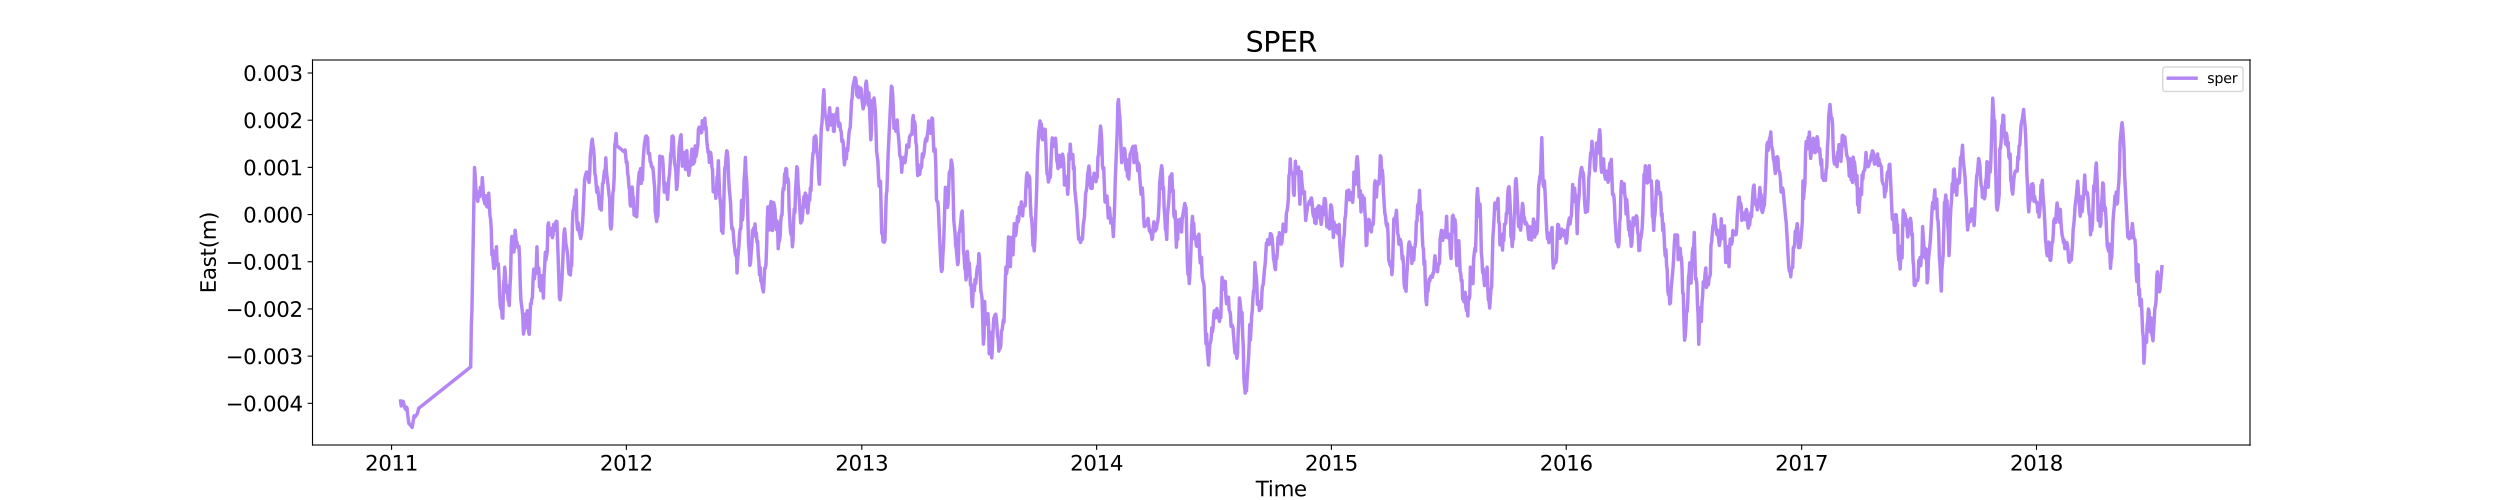 <?xml version="1.0" encoding="utf-8" standalone="no"?>
<!DOCTYPE svg PUBLIC "-//W3C//DTD SVG 1.1//EN"
  "http://www.w3.org/Graphics/SVG/1.1/DTD/svg11.dtd">
<svg xmlns:xlink="http://www.w3.org/1999/xlink" width="1800pt" height="360pt" viewBox="0 0 1800 360" xmlns="http://www.w3.org/2000/svg" version="1.1">
 <defs>
  <style type="text/css">*{stroke-linejoin: round; stroke-linecap: butt}</style>
 </defs>
 <g id="figure_1">
  <g id="patch_1">
   <path d="M 0 360 
L 1800 360 
L 1800 0 
L 0 0 
z
" style="fill: #ffffff"/>
  </g>
  <g id="axes_1">
   <g id="patch_2">
    <path d="M 225 320.4 
L 1620 320.4 
L 1620 43.2 
L 225 43.2 
z
" style="fill: #ffffff"/>
   </g>
   <g id="matplotlib.axis_1">
    <g id="xtick_1">
     <g id="line2d_1">
      <defs>
       <path id="m6b63bedda2" d="M 0 0 
L 0 3.5 
" style="stroke: #000000; stroke-width: 0.8"/>
      </defs>
      <g>
       <use xlink:href="#m6b63bedda2" x="281.925" y="320.4" style="stroke: #000000; stroke-width: 0.8"/>
      </g>
     </g>
     <g id="text_1">
      <!-- 2011 -->
      <g transform="translate(262.837 338.798) scale(0.15 -0.15)">
       <defs>
        <path id="DejaVuSans-32" d="M 1228 531 
L 3431 531 
L 3431 0 
L 469 0 
L 469 531 
Q 828 903 1448 1529 
Q 2069 2156 2228 2338 
Q 2531 2678 2651 2914 
Q 2772 3150 2772 3378 
Q 2772 3750 2511 3984 
Q 2250 4219 1831 4219 
Q 1534 4219 1204 4116 
Q 875 4013 500 3803 
L 500 4441 
Q 881 4594 1212 4672 
Q 1544 4750 1819 4750 
Q 2544 4750 2975 4387 
Q 3406 4025 3406 3419 
Q 3406 3131 3298 2873 
Q 3191 2616 2906 2266 
Q 2828 2175 2409 1742 
Q 1991 1309 1228 531 
z
" transform="scale(0.016)"/>
        <path id="DejaVuSans-30" d="M 2034 4250 
Q 1547 4250 1301 3770 
Q 1056 3291 1056 2328 
Q 1056 1369 1301 889 
Q 1547 409 2034 409 
Q 2525 409 2770 889 
Q 3016 1369 3016 2328 
Q 3016 3291 2770 3770 
Q 2525 4250 2034 4250 
z
M 2034 4750 
Q 2819 4750 3233 4129 
Q 3647 3509 3647 2328 
Q 3647 1150 3233 529 
Q 2819 -91 2034 -91 
Q 1250 -91 836 529 
Q 422 1150 422 2328 
Q 422 3509 836 4129 
Q 1250 4750 2034 4750 
z
" transform="scale(0.016)"/>
        <path id="DejaVuSans-31" d="M 794 531 
L 1825 531 
L 1825 4091 
L 703 3866 
L 703 4441 
L 1819 4666 
L 2450 4666 
L 2450 531 
L 3481 531 
L 3481 0 
L 794 0 
L 794 531 
z
" transform="scale(0.016)"/>
       </defs>
       <use xlink:href="#DejaVuSans-32"/>
       <use xlink:href="#DejaVuSans-30" x="63.623"/>
       <use xlink:href="#DejaVuSans-31" x="127.246"/>
       <use xlink:href="#DejaVuSans-31" x="190.869"/>
      </g>
     </g>
    </g>
    <g id="xtick_2">
     <g id="line2d_2">
      <g>
       <use xlink:href="#m6b63bedda2" x="450.985" y="320.4" style="stroke: #000000; stroke-width: 0.8"/>
      </g>
     </g>
     <g id="text_2">
      <!-- 2012 -->
      <g transform="translate(431.897 338.798) scale(0.15 -0.15)">
       <use xlink:href="#DejaVuSans-32"/>
       <use xlink:href="#DejaVuSans-30" x="63.623"/>
       <use xlink:href="#DejaVuSans-31" x="127.246"/>
       <use xlink:href="#DejaVuSans-32" x="190.869"/>
      </g>
     </g>
    </g>
    <g id="xtick_3">
     <g id="line2d_3">
      <g>
       <use xlink:href="#m6b63bedda2" x="620.508" y="320.4" style="stroke: #000000; stroke-width: 0.8"/>
      </g>
     </g>
     <g id="text_3">
      <!-- 2013 -->
      <g transform="translate(601.42 338.798) scale(0.15 -0.15)">
       <defs>
        <path id="DejaVuSans-33" d="M 2597 2516 
Q 3050 2419 3304 2112 
Q 3559 1806 3559 1356 
Q 3559 666 3084 287 
Q 2609 -91 1734 -91 
Q 1441 -91 1130 -33 
Q 819 25 488 141 
L 488 750 
Q 750 597 1062 519 
Q 1375 441 1716 441 
Q 2309 441 2620 675 
Q 2931 909 2931 1356 
Q 2931 1769 2642 2001 
Q 2353 2234 1838 2234 
L 1294 2234 
L 1294 2753 
L 1863 2753 
Q 2328 2753 2575 2939 
Q 2822 3125 2822 3475 
Q 2822 3834 2567 4026 
Q 2313 4219 1838 4219 
Q 1578 4219 1281 4162 
Q 984 4106 628 3988 
L 628 4550 
Q 988 4650 1302 4700 
Q 1616 4750 1894 4750 
Q 2613 4750 3031 4423 
Q 3450 4097 3450 3541 
Q 3450 3153 3228 2886 
Q 3006 2619 2597 2516 
z
" transform="scale(0.016)"/>
       </defs>
       <use xlink:href="#DejaVuSans-32"/>
       <use xlink:href="#DejaVuSans-30" x="63.623"/>
       <use xlink:href="#DejaVuSans-31" x="127.246"/>
       <use xlink:href="#DejaVuSans-33" x="190.869"/>
      </g>
     </g>
    </g>
    <g id="xtick_4">
     <g id="line2d_4">
      <g>
       <use xlink:href="#m6b63bedda2" x="789.568" y="320.4" style="stroke: #000000; stroke-width: 0.8"/>
      </g>
     </g>
     <g id="text_4">
      <!-- 2014 -->
      <g transform="translate(770.48 338.798) scale(0.15 -0.15)">
       <defs>
        <path id="DejaVuSans-34" d="M 2419 4116 
L 825 1625 
L 2419 1625 
L 2419 4116 
z
M 2253 4666 
L 3047 4666 
L 3047 1625 
L 3713 1625 
L 3713 1100 
L 3047 1100 
L 3047 0 
L 2419 0 
L 2419 1100 
L 313 1100 
L 313 1709 
L 2253 4666 
z
" transform="scale(0.016)"/>
       </defs>
       <use xlink:href="#DejaVuSans-32"/>
       <use xlink:href="#DejaVuSans-30" x="63.623"/>
       <use xlink:href="#DejaVuSans-31" x="127.246"/>
       <use xlink:href="#DejaVuSans-34" x="190.869"/>
      </g>
     </g>
    </g>
    <g id="xtick_5">
     <g id="line2d_5">
      <g>
       <use xlink:href="#m6b63bedda2" x="958.628" y="320.4" style="stroke: #000000; stroke-width: 0.8"/>
      </g>
     </g>
     <g id="text_5">
      <!-- 2015 -->
      <g transform="translate(939.54 338.798) scale(0.15 -0.15)">
       <defs>
        <path id="DejaVuSans-35" d="M 691 4666 
L 3169 4666 
L 3169 4134 
L 1269 4134 
L 1269 2991 
Q 1406 3038 1543 3061 
Q 1681 3084 1819 3084 
Q 2600 3084 3056 2656 
Q 3513 2228 3513 1497 
Q 3513 744 3044 326 
Q 2575 -91 1722 -91 
Q 1428 -91 1123 -41 
Q 819 9 494 109 
L 494 744 
Q 775 591 1075 516 
Q 1375 441 1709 441 
Q 2250 441 2565 725 
Q 2881 1009 2881 1497 
Q 2881 1984 2565 2268 
Q 2250 2553 1709 2553 
Q 1456 2553 1204 2497 
Q 953 2441 691 2322 
L 691 4666 
z
" transform="scale(0.016)"/>
       </defs>
       <use xlink:href="#DejaVuSans-32"/>
       <use xlink:href="#DejaVuSans-30" x="63.623"/>
       <use xlink:href="#DejaVuSans-31" x="127.246"/>
       <use xlink:href="#DejaVuSans-35" x="190.869"/>
      </g>
     </g>
    </g>
    <g id="xtick_6">
     <g id="line2d_6">
      <g>
       <use xlink:href="#m6b63bedda2" x="1127.688" y="320.4" style="stroke: #000000; stroke-width: 0.8"/>
      </g>
     </g>
     <g id="text_6">
      <!-- 2016 -->
      <g transform="translate(1108.6 338.798) scale(0.15 -0.15)">
       <defs>
        <path id="DejaVuSans-36" d="M 2113 2584 
Q 1688 2584 1439 2293 
Q 1191 2003 1191 1497 
Q 1191 994 1439 701 
Q 1688 409 2113 409 
Q 2538 409 2786 701 
Q 3034 994 3034 1497 
Q 3034 2003 2786 2293 
Q 2538 2584 2113 2584 
z
M 3366 4563 
L 3366 3988 
Q 3128 4100 2886 4159 
Q 2644 4219 2406 4219 
Q 1781 4219 1451 3797 
Q 1122 3375 1075 2522 
Q 1259 2794 1537 2939 
Q 1816 3084 2150 3084 
Q 2853 3084 3261 2657 
Q 3669 2231 3669 1497 
Q 3669 778 3244 343 
Q 2819 -91 2113 -91 
Q 1303 -91 875 529 
Q 447 1150 447 2328 
Q 447 3434 972 4092 
Q 1497 4750 2381 4750 
Q 2619 4750 2861 4703 
Q 3103 4656 3366 4563 
z
" transform="scale(0.016)"/>
       </defs>
       <use xlink:href="#DejaVuSans-32"/>
       <use xlink:href="#DejaVuSans-30" x="63.623"/>
       <use xlink:href="#DejaVuSans-31" x="127.246"/>
       <use xlink:href="#DejaVuSans-36" x="190.869"/>
      </g>
     </g>
    </g>
    <g id="xtick_7">
     <g id="line2d_7">
      <g>
       <use xlink:href="#m6b63bedda2" x="1297.211" y="320.4" style="stroke: #000000; stroke-width: 0.8"/>
      </g>
     </g>
     <g id="text_7">
      <!-- 2017 -->
      <g transform="translate(1278.124 338.798) scale(0.15 -0.15)">
       <defs>
        <path id="DejaVuSans-37" d="M 525 4666 
L 3525 4666 
L 3525 4397 
L 1831 0 
L 1172 0 
L 2766 4134 
L 525 4134 
L 525 4666 
z
" transform="scale(0.016)"/>
       </defs>
       <use xlink:href="#DejaVuSans-32"/>
       <use xlink:href="#DejaVuSans-30" x="63.623"/>
       <use xlink:href="#DejaVuSans-31" x="127.246"/>
       <use xlink:href="#DejaVuSans-37" x="190.869"/>
      </g>
     </g>
    </g>
    <g id="xtick_8">
     <g id="line2d_8">
      <g>
       <use xlink:href="#m6b63bedda2" x="1466.271" y="320.4" style="stroke: #000000; stroke-width: 0.8"/>
      </g>
     </g>
     <g id="text_8">
      <!-- 2018 -->
      <g transform="translate(1447.184 338.798) scale(0.15 -0.15)">
       <defs>
        <path id="DejaVuSans-38" d="M 2034 2216 
Q 1584 2216 1326 1975 
Q 1069 1734 1069 1313 
Q 1069 891 1326 650 
Q 1584 409 2034 409 
Q 2484 409 2743 651 
Q 3003 894 3003 1313 
Q 3003 1734 2745 1975 
Q 2488 2216 2034 2216 
z
M 1403 2484 
Q 997 2584 770 2862 
Q 544 3141 544 3541 
Q 544 4100 942 4425 
Q 1341 4750 2034 4750 
Q 2731 4750 3128 4425 
Q 3525 4100 3525 3541 
Q 3525 3141 3298 2862 
Q 3072 2584 2669 2484 
Q 3125 2378 3379 2068 
Q 3634 1759 3634 1313 
Q 3634 634 3220 271 
Q 2806 -91 2034 -91 
Q 1263 -91 848 271 
Q 434 634 434 1313 
Q 434 1759 690 2068 
Q 947 2378 1403 2484 
z
M 1172 3481 
Q 1172 3119 1398 2916 
Q 1625 2713 2034 2713 
Q 2441 2713 2670 2916 
Q 2900 3119 2900 3481 
Q 2900 3844 2670 4047 
Q 2441 4250 2034 4250 
Q 1625 4250 1398 4047 
Q 1172 3844 1172 3481 
z
" transform="scale(0.016)"/>
       </defs>
       <use xlink:href="#DejaVuSans-32"/>
       <use xlink:href="#DejaVuSans-30" x="63.623"/>
       <use xlink:href="#DejaVuSans-31" x="127.246"/>
       <use xlink:href="#DejaVuSans-38" x="190.869"/>
      </g>
     </g>
    </g>
    <g id="text_9">
     <!-- Time -->
     <g transform="translate(904.15 357.315) scale(0.15 -0.15)">
      <defs>
       <path id="DejaVuSans-54" d="M -19 4666 
L 3928 4666 
L 3928 4134 
L 2272 4134 
L 2272 0 
L 1638 0 
L 1638 4134 
L -19 4134 
L -19 4666 
z
" transform="scale(0.016)"/>
       <path id="DejaVuSans-69" d="M 603 3500 
L 1178 3500 
L 1178 0 
L 603 0 
L 603 3500 
z
M 603 4863 
L 1178 4863 
L 1178 4134 
L 603 4134 
L 603 4863 
z
" transform="scale(0.016)"/>
       <path id="DejaVuSans-6d" d="M 3328 2828 
Q 3544 3216 3844 3400 
Q 4144 3584 4550 3584 
Q 5097 3584 5394 3201 
Q 5691 2819 5691 2113 
L 5691 0 
L 5113 0 
L 5113 2094 
Q 5113 2597 4934 2840 
Q 4756 3084 4391 3084 
Q 3944 3084 3684 2787 
Q 3425 2491 3425 1978 
L 3425 0 
L 2847 0 
L 2847 2094 
Q 2847 2600 2669 2842 
Q 2491 3084 2119 3084 
Q 1678 3084 1418 2786 
Q 1159 2488 1159 1978 
L 1159 0 
L 581 0 
L 581 3500 
L 1159 3500 
L 1159 2956 
Q 1356 3278 1631 3431 
Q 1906 3584 2284 3584 
Q 2666 3584 2933 3390 
Q 3200 3197 3328 2828 
z
" transform="scale(0.016)"/>
       <path id="DejaVuSans-65" d="M 3597 1894 
L 3597 1613 
L 953 1613 
Q 991 1019 1311 708 
Q 1631 397 2203 397 
Q 2534 397 2845 478 
Q 3156 559 3463 722 
L 3463 178 
Q 3153 47 2828 -22 
Q 2503 -91 2169 -91 
Q 1331 -91 842 396 
Q 353 884 353 1716 
Q 353 2575 817 3079 
Q 1281 3584 2069 3584 
Q 2775 3584 3186 3129 
Q 3597 2675 3597 1894 
z
M 3022 2063 
Q 3016 2534 2758 2815 
Q 2500 3097 2075 3097 
Q 1594 3097 1305 2825 
Q 1016 2553 972 2059 
L 3022 2063 
z
" transform="scale(0.016)"/>
      </defs>
      <use xlink:href="#DejaVuSans-54"/>
      <use xlink:href="#DejaVuSans-69" x="57.959"/>
      <use xlink:href="#DejaVuSans-6d" x="85.742"/>
      <use xlink:href="#DejaVuSans-65" x="183.154"/>
     </g>
    </g>
   </g>
   <g id="matplotlib.axis_2">
    <g id="ytick_1">
     <g id="line2d_9">
      <defs>
       <path id="m645e808722" d="M 0 0 
L -3.5 0 
" style="stroke: #000000; stroke-width: 0.8"/>
      </defs>
      <g>
       <use xlink:href="#m645e808722" x="225" y="290.4" style="stroke: #000000; stroke-width: 0.8"/>
      </g>
     </g>
     <g id="text_10">
      <!-- −0.004 -->
      <g transform="translate(162.488 296.099) scale(0.15 -0.15)">
       <defs>
        <path id="DejaVuSans-2212" d="M 678 2272 
L 4684 2272 
L 4684 1741 
L 678 1741 
L 678 2272 
z
" transform="scale(0.016)"/>
        <path id="DejaVuSans-2e" d="M 684 794 
L 1344 794 
L 1344 0 
L 684 0 
L 684 794 
z
" transform="scale(0.016)"/>
       </defs>
       <use xlink:href="#DejaVuSans-2212"/>
       <use xlink:href="#DejaVuSans-30" x="83.789"/>
       <use xlink:href="#DejaVuSans-2e" x="147.412"/>
       <use xlink:href="#DejaVuSans-30" x="179.199"/>
       <use xlink:href="#DejaVuSans-30" x="242.822"/>
       <use xlink:href="#DejaVuSans-34" x="306.445"/>
      </g>
     </g>
    </g>
    <g id="ytick_2">
     <g id="line2d_10">
      <g>
       <use xlink:href="#m645e808722" x="225" y="256.424" style="stroke: #000000; stroke-width: 0.8"/>
      </g>
     </g>
     <g id="text_11">
      <!-- −0.003 -->
      <g transform="translate(162.488 262.122) scale(0.15 -0.15)">
       <use xlink:href="#DejaVuSans-2212"/>
       <use xlink:href="#DejaVuSans-30" x="83.789"/>
       <use xlink:href="#DejaVuSans-2e" x="147.412"/>
       <use xlink:href="#DejaVuSans-30" x="179.199"/>
       <use xlink:href="#DejaVuSans-30" x="242.822"/>
       <use xlink:href="#DejaVuSans-33" x="306.445"/>
      </g>
     </g>
    </g>
    <g id="ytick_3">
     <g id="line2d_11">
      <g>
       <use xlink:href="#m645e808722" x="225" y="222.447" style="stroke: #000000; stroke-width: 0.8"/>
      </g>
     </g>
     <g id="text_12">
      <!-- −0.002 -->
      <g transform="translate(162.488 228.146) scale(0.15 -0.15)">
       <use xlink:href="#DejaVuSans-2212"/>
       <use xlink:href="#DejaVuSans-30" x="83.789"/>
       <use xlink:href="#DejaVuSans-2e" x="147.412"/>
       <use xlink:href="#DejaVuSans-30" x="179.199"/>
       <use xlink:href="#DejaVuSans-30" x="242.822"/>
       <use xlink:href="#DejaVuSans-32" x="306.445"/>
      </g>
     </g>
    </g>
    <g id="ytick_4">
     <g id="line2d_12">
      <g>
       <use xlink:href="#m645e808722" x="225" y="188.47" style="stroke: #000000; stroke-width: 0.8"/>
      </g>
     </g>
     <g id="text_13">
      <!-- −0.001 -->
      <g transform="translate(162.488 194.169) scale(0.15 -0.15)">
       <use xlink:href="#DejaVuSans-2212"/>
       <use xlink:href="#DejaVuSans-30" x="83.789"/>
       <use xlink:href="#DejaVuSans-2e" x="147.412"/>
       <use xlink:href="#DejaVuSans-30" x="179.199"/>
       <use xlink:href="#DejaVuSans-30" x="242.822"/>
       <use xlink:href="#DejaVuSans-31" x="306.445"/>
      </g>
     </g>
    </g>
    <g id="ytick_5">
     <g id="line2d_13">
      <g>
       <use xlink:href="#m645e808722" x="225" y="154.493" style="stroke: #000000; stroke-width: 0.8"/>
      </g>
     </g>
     <g id="text_14">
      <!-- 0.000 -->
      <g transform="translate(175.058 160.192) scale(0.15 -0.15)">
       <use xlink:href="#DejaVuSans-30"/>
       <use xlink:href="#DejaVuSans-2e" x="63.623"/>
       <use xlink:href="#DejaVuSans-30" x="95.41"/>
       <use xlink:href="#DejaVuSans-30" x="159.033"/>
       <use xlink:href="#DejaVuSans-30" x="222.656"/>
      </g>
     </g>
    </g>
    <g id="ytick_6">
     <g id="line2d_14">
      <g>
       <use xlink:href="#m645e808722" x="225" y="120.516" style="stroke: #000000; stroke-width: 0.8"/>
      </g>
     </g>
     <g id="text_15">
      <!-- 0.001 -->
      <g transform="translate(175.058 126.215) scale(0.15 -0.15)">
       <use xlink:href="#DejaVuSans-30"/>
       <use xlink:href="#DejaVuSans-2e" x="63.623"/>
       <use xlink:href="#DejaVuSans-30" x="95.41"/>
       <use xlink:href="#DejaVuSans-30" x="159.033"/>
       <use xlink:href="#DejaVuSans-31" x="222.656"/>
      </g>
     </g>
    </g>
    <g id="ytick_7">
     <g id="line2d_15">
      <g>
       <use xlink:href="#m645e808722" x="225" y="86.54" style="stroke: #000000; stroke-width: 0.8"/>
      </g>
     </g>
     <g id="text_16">
      <!-- 0.002 -->
      <g transform="translate(175.058 92.238) scale(0.15 -0.15)">
       <use xlink:href="#DejaVuSans-30"/>
       <use xlink:href="#DejaVuSans-2e" x="63.623"/>
       <use xlink:href="#DejaVuSans-30" x="95.41"/>
       <use xlink:href="#DejaVuSans-30" x="159.033"/>
       <use xlink:href="#DejaVuSans-32" x="222.656"/>
      </g>
     </g>
    </g>
    <g id="ytick_8">
     <g id="line2d_16">
      <g>
       <use xlink:href="#m645e808722" x="225" y="52.563" style="stroke: #000000; stroke-width: 0.8"/>
      </g>
     </g>
     <g id="text_17">
      <!-- 0.003 -->
      <g transform="translate(175.058 58.262) scale(0.15 -0.15)">
       <use xlink:href="#DejaVuSans-30"/>
       <use xlink:href="#DejaVuSans-2e" x="63.623"/>
       <use xlink:href="#DejaVuSans-30" x="95.41"/>
       <use xlink:href="#DejaVuSans-30" x="159.033"/>
       <use xlink:href="#DejaVuSans-33" x="222.656"/>
      </g>
     </g>
    </g>
    <g id="text_18">
     <!-- East(m) -->
     <g transform="translate(155.369 211.14) rotate(-90) scale(0.15 -0.15)">
      <defs>
       <path id="DejaVuSans-45" d="M 628 4666 
L 3578 4666 
L 3578 4134 
L 1259 4134 
L 1259 2753 
L 3481 2753 
L 3481 2222 
L 1259 2222 
L 1259 531 
L 3634 531 
L 3634 0 
L 628 0 
L 628 4666 
z
" transform="scale(0.016)"/>
       <path id="DejaVuSans-61" d="M 2194 1759 
Q 1497 1759 1228 1600 
Q 959 1441 959 1056 
Q 959 750 1161 570 
Q 1363 391 1709 391 
Q 2188 391 2477 730 
Q 2766 1069 2766 1631 
L 2766 1759 
L 2194 1759 
z
M 3341 1997 
L 3341 0 
L 2766 0 
L 2766 531 
Q 2569 213 2275 61 
Q 1981 -91 1556 -91 
Q 1019 -91 701 211 
Q 384 513 384 1019 
Q 384 1609 779 1909 
Q 1175 2209 1959 2209 
L 2766 2209 
L 2766 2266 
Q 2766 2663 2505 2880 
Q 2244 3097 1772 3097 
Q 1472 3097 1187 3025 
Q 903 2953 641 2809 
L 641 3341 
Q 956 3463 1253 3523 
Q 1550 3584 1831 3584 
Q 2591 3584 2966 3190 
Q 3341 2797 3341 1997 
z
" transform="scale(0.016)"/>
       <path id="DejaVuSans-73" d="M 2834 3397 
L 2834 2853 
Q 2591 2978 2328 3040 
Q 2066 3103 1784 3103 
Q 1356 3103 1142 2972 
Q 928 2841 928 2578 
Q 928 2378 1081 2264 
Q 1234 2150 1697 2047 
L 1894 2003 
Q 2506 1872 2764 1633 
Q 3022 1394 3022 966 
Q 3022 478 2636 193 
Q 2250 -91 1575 -91 
Q 1294 -91 989 -36 
Q 684 19 347 128 
L 347 722 
Q 666 556 975 473 
Q 1284 391 1588 391 
Q 1994 391 2212 530 
Q 2431 669 2431 922 
Q 2431 1156 2273 1281 
Q 2116 1406 1581 1522 
L 1381 1569 
Q 847 1681 609 1914 
Q 372 2147 372 2553 
Q 372 3047 722 3315 
Q 1072 3584 1716 3584 
Q 2034 3584 2315 3537 
Q 2597 3491 2834 3397 
z
" transform="scale(0.016)"/>
       <path id="DejaVuSans-74" d="M 1172 4494 
L 1172 3500 
L 2356 3500 
L 2356 3053 
L 1172 3053 
L 1172 1153 
Q 1172 725 1289 603 
Q 1406 481 1766 481 
L 2356 481 
L 2356 0 
L 1766 0 
Q 1100 0 847 248 
Q 594 497 594 1153 
L 594 3053 
L 172 3053 
L 172 3500 
L 594 3500 
L 594 4494 
L 1172 4494 
z
" transform="scale(0.016)"/>
       <path id="DejaVuSans-28" d="M 1984 4856 
Q 1566 4138 1362 3434 
Q 1159 2731 1159 2009 
Q 1159 1288 1364 580 
Q 1569 -128 1984 -844 
L 1484 -844 
Q 1016 -109 783 600 
Q 550 1309 550 2009 
Q 550 2706 781 3412 
Q 1013 4119 1484 4856 
L 1984 4856 
z
" transform="scale(0.016)"/>
       <path id="DejaVuSans-29" d="M 513 4856 
L 1013 4856 
Q 1481 4119 1714 3412 
Q 1947 2706 1947 2009 
Q 1947 1309 1714 600 
Q 1481 -109 1013 -844 
L 513 -844 
Q 928 -128 1133 580 
Q 1338 1288 1338 2009 
Q 1338 2731 1133 3434 
Q 928 4138 513 4856 
z
" transform="scale(0.016)"/>
      </defs>
      <use xlink:href="#DejaVuSans-45"/>
      <use xlink:href="#DejaVuSans-61" x="63.184"/>
      <use xlink:href="#DejaVuSans-73" x="124.463"/>
      <use xlink:href="#DejaVuSans-74" x="176.562"/>
      <use xlink:href="#DejaVuSans-28" x="215.771"/>
      <use xlink:href="#DejaVuSans-6d" x="254.785"/>
      <use xlink:href="#DejaVuSans-29" x="352.197"/>
     </g>
    </g>
   </g>
   <g id="line2d_17">
    <path d="M 288.409 288.727 
L 288.872 292.342 
L 290.262 288.964 
L 291.651 294.064 
L 292.115 294.867 
L 292.578 293.079 
L 293.041 293.772 
L 293.504 298.594 
L 294.43 305.023 
L 294.894 305.355 
L 296.746 307.8 
L 298.136 299.39 
L 298.599 300.469 
L 300.452 297.89 
L 300.915 296.33 
L 301.378 294.032 
L 338.896 264.218 
L 339.359 234.533 
L 339.822 222.504 
L 341.211 144.681 
L 341.675 120.628 
L 342.138 126.566 
L 342.601 136.3 
L 343.064 137.413 
L 343.99 144.985 
L 344.454 139.38 
L 344.917 140.926 
L 345.38 141.666 
L 345.843 134.926 
L 346.306 135.598 
L 346.77 140.08 
L 347.233 127.87 
L 347.696 133.624 
L 348.159 143.498 
L 348.622 144.452 
L 349.085 146.789 
L 349.549 140.903 
L 350.012 142.788 
L 350.475 148.668 
L 350.938 149.068 
L 351.865 139.059 
L 352.791 155.29 
L 353.254 157.981 
L 353.717 165.176 
L 354.18 183.579 
L 354.644 180.033 
L 355.107 188.757 
L 355.57 193.273 
L 356.033 193.169 
L 356.496 182.07 
L 356.959 183.8 
L 357.423 177.638 
L 357.886 189.304 
L 358.349 190.961 
L 358.812 189.953 
L 359.275 199.624 
L 359.739 212.498 
L 360.202 219.893 
L 360.665 222.346 
L 361.128 221.28 
L 361.591 228.854 
L 362.054 229.128 
L 362.518 205.589 
L 362.981 201.126 
L 363.444 192.386 
L 363.907 197.941 
L 364.37 209.811 
L 364.833 210.541 
L 365.297 205.839 
L 365.76 216.088 
L 366.223 216.939 
L 366.686 219.985 
L 367.149 206.683 
L 367.613 198.836 
L 368.076 177.651 
L 368.539 170.251 
L 369.465 179.74 
L 369.928 181.499 
L 370.392 178.021 
L 370.855 165.83 
L 371.318 169.288 
L 371.781 174.867 
L 372.244 174.398 
L 372.708 177.939 
L 373.171 178.552 
L 373.634 177.36 
L 374.097 185.541 
L 374.56 204.104 
L 375.023 215.731 
L 375.95 223.011 
L 376.413 227.843 
L 376.876 240.518 
L 377.339 237.851 
L 378.266 226.215 
L 378.729 236.012 
L 379.192 226.685 
L 379.655 223.678 
L 380.118 229.573 
L 380.582 238.103 
L 381.045 240.731 
L 381.508 231.035 
L 381.971 218.781 
L 382.434 218.982 
L 382.897 215.586 
L 383.361 213.778 
L 383.824 201.102 
L 384.287 193.813 
L 384.75 200.747 
L 385.213 195.735 
L 385.677 197.091 
L 386.14 191.414 
L 386.603 177.724 
L 387.066 194.035 
L 387.529 195.949 
L 387.992 193.005 
L 388.456 206.758 
L 388.919 205.537 
L 389.382 209.315 
L 389.845 207.589 
L 390.308 198.417 
L 390.771 203.691 
L 391.235 214.628 
L 391.698 198.671 
L 392.161 191.79 
L 392.624 181.663 
L 393.087 187.062 
L 394.014 180.907 
L 394.477 162.823 
L 394.94 160.442 
L 395.403 169.235 
L 395.866 168.251 
L 396.33 167.53 
L 396.793 166.202 
L 397.256 164.365 
L 397.719 171.143 
L 398.182 169.164 
L 398.645 161.565 
L 399.109 166.072 
L 399.572 161.608 
L 400.498 159.326 
L 400.961 159.624 
L 401.888 186.179 
L 402.814 214.593 
L 403.277 215.891 
L 403.74 212.898 
L 404.667 200.127 
L 406.056 168.18 
L 406.52 164.833 
L 406.983 169.679 
L 407.446 175.729 
L 407.909 177.784 
L 408.835 184.589 
L 409.299 193.308 
L 409.762 197.252 
L 410.225 194.302 
L 410.688 198.003 
L 411.151 190.773 
L 411.614 191.115 
L 412.078 162.605 
L 412.541 151.75 
L 413.004 150.82 
L 413.467 147.288 
L 413.93 141.694 
L 414.394 150.127 
L 414.857 136.776 
L 415.32 158.994 
L 415.783 165.127 
L 416.246 160.328 
L 416.709 166.077 
L 417.173 167.123 
L 418.099 171.787 
L 418.562 169.274 
L 419.025 165.568 
L 419.489 160.173 
L 419.952 151.705 
L 420.878 129.726 
L 421.341 127.165 
L 422.268 123.84 
L 422.731 126.249 
L 423.194 124.213 
L 423.657 129.831 
L 424.12 131.386 
L 424.583 124.772 
L 425.047 111.698 
L 425.51 107.914 
L 425.973 102.46 
L 426.436 100.23 
L 426.899 104.62 
L 427.363 107.165 
L 427.826 113.118 
L 428.289 125.041 
L 428.752 126.601 
L 429.678 138.458 
L 430.142 134.655 
L 430.605 137.594 
L 431.531 147.897 
L 431.994 150.322 
L 432.457 146.528 
L 432.921 151.214 
L 433.847 132.167 
L 434.31 131.795 
L 434.773 126.652 
L 435.237 122.781 
L 435.7 124.962 
L 436.163 113.665 
L 436.626 123.505 
L 437.552 131.402 
L 438.016 135.272 
L 438.479 140.274 
L 438.942 143.077 
L 439.405 162.64 
L 439.868 164.913 
L 440.332 162.731 
L 441.258 139.014 
L 441.721 136.279 
L 442.184 127.986 
L 442.647 104.525 
L 443.111 101.969 
L 443.574 96.17 
L 444.037 104.89 
L 449.132 109.115 
L 450.058 107.976 
L 450.985 117.222 
L 451.448 116.612 
L 451.911 124.876 
L 452.374 127.552 
L 452.837 134.534 
L 453.301 136.376 
L 453.764 147.75 
L 454.227 148.417 
L 455.153 134.658 
L 455.616 140.886 
L 456.08 142.105 
L 456.543 154.775 
L 457.006 155.145 
L 457.469 151.36 
L 457.932 155.52 
L 458.395 156.076 
L 458.859 148.501 
L 459.322 134.898 
L 459.785 128.541 
L 460.248 123.957 
L 460.711 123.92 
L 461.175 121.398 
L 461.638 132.107 
L 462.101 129.178 
L 462.564 129.534 
L 463.027 115.912 
L 463.954 103.728 
L 464.417 101.434 
L 464.88 98.252 
L 465.343 97.895 
L 465.806 101.125 
L 466.27 99.127 
L 466.733 110.497 
L 467.196 110.042 
L 467.659 110.457 
L 468.122 116.434 
L 468.585 116.64 
L 469.049 119.889 
L 469.512 120.551 
L 469.975 120.355 
L 470.438 124.647 
L 471.364 135.893 
L 471.828 152.655 
L 472.754 159.503 
L 473.217 156.743 
L 473.68 155.644 
L 474.144 139.672 
L 474.607 130.393 
L 475.07 112.412 
L 475.533 115.695 
L 475.996 118.149 
L 476.459 114.903 
L 476.923 112.906 
L 477.386 118.291 
L 478.312 138.341 
L 478.775 131.621 
L 479.238 133.02 
L 479.702 137.857 
L 480.165 136.267 
L 480.628 143.506 
L 481.554 129.041 
L 482.018 125.568 
L 482.944 110.971 
L 483.407 108.619 
L 483.87 98.244 
L 484.333 97.887 
L 484.797 98.797 
L 485.26 111.297 
L 485.723 118.07 
L 486.186 119.757 
L 486.649 123.763 
L 487.113 136.414 
L 487.576 133.533 
L 488.039 125.997 
L 488.965 105.863 
L 489.428 102.613 
L 489.892 98.518 
L 490.355 97.035 
L 490.818 109.89 
L 491.281 119.605 
L 491.744 114.272 
L 492.207 111.275 
L 492.671 109.777 
L 493.134 119.244 
L 493.597 122.003 
L 494.06 113.729 
L 494.523 108.509 
L 494.987 119.539 
L 495.45 120.545 
L 495.913 126.217 
L 496.376 123.656 
L 496.839 116.329 
L 497.302 119.243 
L 497.766 111.411 
L 498.229 107.316 
L 498.692 115.449 
L 499.155 118.12 
L 500.082 116.338 
L 500.545 105.055 
L 501.008 112.76 
L 501.471 110.743 
L 501.934 107.071 
L 502.397 104.952 
L 502.861 93.232 
L 503.324 91.598 
L 503.787 93.144 
L 504.25 95.223 
L 504.713 95.667 
L 505.176 95.407 
L 505.64 86.91 
L 506.103 91.742 
L 506.566 90.797 
L 507.029 92.716 
L 507.492 85.088 
L 507.956 92.522 
L 508.419 91.82 
L 508.882 101.447 
L 509.808 109.785 
L 510.271 108.739 
L 510.735 116.895 
L 511.198 109.704 
L 511.661 109.832 
L 512.124 113.489 
L 512.587 120.039 
L 513.051 122.555 
L 513.514 138.109 
L 514.44 135.79 
L 514.903 135.344 
L 515.366 142.791 
L 515.83 138.118 
L 516.293 127.44 
L 516.756 126.869 
L 517.219 115.769 
L 518.145 140.857 
L 518.609 144.451 
L 519.072 150.351 
L 519.535 166.443 
L 519.998 166.208 
L 520.461 167.962 
L 520.925 156.975 
L 521.388 135.683 
L 521.851 120.648 
L 522.314 121.33 
L 522.777 112.949 
L 523.24 108.592 
L 523.704 109.565 
L 524.167 115.474 
L 524.63 128.228 
L 525.093 136.467 
L 525.556 140.784 
L 526.019 146.494 
L 526.483 158.155 
L 526.946 164.7 
L 527.409 164.003 
L 527.872 166.16 
L 528.335 173.2 
L 529.262 181.563 
L 529.725 183.953 
L 530.188 180.426 
L 530.651 196.533 
L 531.114 187.002 
L 532.041 176.76 
L 532.504 168.399 
L 532.967 164.814 
L 533.43 164.496 
L 533.894 144.296 
L 534.357 158.612 
L 534.82 156.177 
L 535.283 145.686 
L 535.746 129.238 
L 536.209 123.59 
L 536.673 113.322 
L 537.136 125.337 
L 537.599 130.702 
L 538.062 141.795 
L 538.988 176.058 
L 539.452 180.783 
L 539.915 191.075 
L 540.378 189.252 
L 540.841 181.687 
L 541.304 177.058 
L 541.768 165.838 
L 542.231 170.296 
L 542.694 164.09 
L 543.157 167.519 
L 543.62 161.221 
L 544.083 169.649 
L 544.547 167.564 
L 545.01 174.371 
L 545.473 173.699 
L 545.936 183.831 
L 546.399 188.327 
L 546.863 197.77 
L 547.326 192.603 
L 547.789 202.434 
L 548.252 201.751 
L 548.715 205.632 
L 549.178 208.362 
L 549.642 210.194 
L 550.105 203.167 
L 550.568 193.064 
L 551.031 193.037 
L 551.494 190.354 
L 551.957 177.94 
L 552.421 159.401 
L 552.884 148.953 
L 553.81 165.635 
L 554.273 153.963 
L 554.737 147.641 
L 555.2 145.046 
L 555.663 159.231 
L 556.126 165.985 
L 556.589 153.648 
L 557.052 145.889 
L 557.516 148.153 
L 557.979 151.193 
L 558.442 161.335 
L 558.905 165.327 
L 559.368 159.073 
L 559.831 161.351 
L 560.295 179.06 
L 560.758 173.703 
L 561.221 173.55 
L 561.684 170.053 
L 562.147 159.066 
L 562.611 154.99 
L 563.074 154.803 
L 563.537 138.608 
L 564 135.392 
L 564.463 136.374 
L 564.926 125.222 
L 565.39 124.822 
L 565.853 121.339 
L 566.316 121.612 
L 566.779 131.235 
L 567.242 128.572 
L 567.706 131.423 
L 568.169 150.059 
L 569.095 166.363 
L 569.558 168.923 
L 570.021 164.94 
L 570.485 177.688 
L 570.948 173.186 
L 571.411 158.413 
L 571.874 150.425 
L 572.337 153.014 
L 572.8 136.892 
L 573.264 129.715 
L 573.727 120.063 
L 574.19 121.604 
L 574.653 133.381 
L 575.116 138.422 
L 576.506 160.527 
L 577.432 158.934 
L 577.895 153.874 
L 578.822 141.515 
L 579.285 146.42 
L 579.748 139.044 
L 580.211 149.069 
L 580.675 140.655 
L 581.601 153.318 
L 582.064 147.539 
L 582.527 143.687 
L 582.99 144.038 
L 583.454 135.202 
L 583.917 137.199 
L 584.38 123.722 
L 585.306 110.426 
L 585.769 109.312 
L 586.233 98.917 
L 586.696 99.011 
L 587.159 97.8 
L 587.622 99.797 
L 588.085 109.075 
L 589.012 114.855 
L 589.475 127.889 
L 589.938 132.677 
L 591.328 92.533 
L 591.791 88.657 
L 592.254 81.771 
L 592.717 70.255 
L 593.18 64.607 
L 593.644 75.972 
L 594.107 83.061 
L 594.57 83.752 
L 595.033 86.627 
L 595.959 93.43 
L 597.349 77.591 
L 598.275 90.006 
L 598.738 89.601 
L 599.202 87.773 
L 599.665 82.601 
L 600.128 94.383 
L 600.591 94.642 
L 601.054 86.684 
L 601.518 84.808 
L 601.981 81.912 
L 602.444 80.938 
L 602.907 78.043 
L 603.37 86.709 
L 603.833 90.953 
L 604.297 88.436 
L 604.76 89.123 
L 605.223 93.94 
L 605.686 94.665 
L 606.149 101.841 
L 606.612 100.639 
L 607.076 102.267 
L 607.539 112.822 
L 608.002 118.682 
L 608.465 114.612 
L 608.928 113.701 
L 609.392 114.354 
L 609.855 106.541 
L 610.318 108.519 
L 611.244 96.17 
L 611.707 92.954 
L 612.171 92.048 
L 613.097 73.542 
L 613.56 70.334 
L 614.023 62.812 
L 615.413 55.8 
L 615.876 56.073 
L 616.339 57.904 
L 616.802 68.191 
L 617.266 69.222 
L 617.729 62.254 
L 618.192 70.216 
L 618.655 68.563 
L 619.118 68.963 
L 619.581 63.335 
L 620.045 64.036 
L 620.508 70.688 
L 621.434 78.341 
L 622.824 72.978 
L 623.287 60.702 
L 623.75 58.426 
L 624.213 63.391 
L 625.14 75.715 
L 625.603 66.852 
L 626.992 100.621 
L 627.456 94.109 
L 627.919 72.405 
L 628.382 72.373 
L 628.845 77.967 
L 629.308 70.557 
L 630.235 80.249 
L 630.698 93.099 
L 631.161 109.226 
L 632.087 116.156 
L 632.55 127.347 
L 633.014 134.013 
L 633.477 130.404 
L 633.94 130.532 
L 634.866 168.032 
L 635.33 167.35 
L 635.793 174.06 
L 636.256 170.174 
L 636.719 174.408 
L 637.182 172.644 
L 638.109 140.816 
L 638.572 137.227 
L 639.498 110.146 
L 641.814 62.078 
L 642.277 62.88 
L 642.74 68.254 
L 643.204 78.055 
L 643.667 92.356 
L 644.13 87.898 
L 645.056 94.479 
L 645.519 92.52 
L 645.983 86.435 
L 646.446 94.509 
L 646.909 98.384 
L 647.372 104.027 
L 647.835 111.572 
L 648.299 113.195 
L 648.762 114.27 
L 649.225 124.018 
L 649.688 117.768 
L 650.614 113.275 
L 651.541 117.121 
L 652.467 110.434 
L 652.93 104.407 
L 653.393 104.34 
L 653.857 105.978 
L 654.32 105.863 
L 654.783 98.895 
L 655.246 97.786 
L 656.173 96.457 
L 656.636 96.768 
L 657.099 85.892 
L 657.562 83.141 
L 658.025 89.835 
L 658.488 87.564 
L 658.952 90.415 
L 659.415 102.653 
L 659.878 104.805 
L 660.341 118.884 
L 660.804 126.433 
L 661.268 118.776 
L 661.731 125.277 
L 662.194 125.488 
L 662.657 121.636 
L 663.12 121.134 
L 663.583 119.912 
L 664.047 110.794 
L 664.51 113.446 
L 664.973 111.866 
L 665.436 109.189 
L 665.899 103.493 
L 666.362 100.708 
L 666.826 99.468 
L 667.289 101.412 
L 667.752 96.705 
L 668.215 93.984 
L 668.678 87.075 
L 669.142 88.12 
L 669.605 94.68 
L 670.068 96.036 
L 670.531 95.242 
L 670.994 84.94 
L 671.457 85.442 
L 671.921 99.01 
L 672.384 108.982 
L 672.847 107.397 
L 673.31 107.307 
L 673.773 118.909 
L 674.237 143.506 
L 674.7 145.046 
L 675.163 145.325 
L 675.626 149.943 
L 676.552 171.921 
L 677.479 191.583 
L 677.942 195.463 
L 678.405 194.004 
L 678.868 183.362 
L 679.331 176.777 
L 679.795 163.776 
L 680.258 147.212 
L 680.721 134.856 
L 681.184 137.872 
L 681.647 142.781 
L 682.111 149.385 
L 682.574 146.79 
L 683.5 124.5 
L 683.963 123.168 
L 684.426 122.388 
L 684.89 115.226 
L 685.353 117.364 
L 685.816 120.807 
L 686.742 158.7 
L 687.669 168.266 
L 688.132 176.908 
L 688.595 179.944 
L 689.521 190.583 
L 689.985 188.643 
L 690.448 167.492 
L 690.911 167.019 
L 691.837 158.907 
L 692.3 153.565 
L 692.764 151.98 
L 693.227 162.039 
L 693.69 180.462 
L 694.153 184.162 
L 694.616 193.28 
L 695.08 194.35 
L 695.543 201.468 
L 696.006 198.096 
L 696.469 181.003 
L 696.932 186.806 
L 697.395 195.015 
L 697.859 189.397 
L 698.322 196.505 
L 698.785 205.399 
L 699.248 204.547 
L 699.711 216.15 
L 700.174 220.734 
L 700.638 209.436 
L 701.101 208.161 
L 701.564 209.256 
L 702.027 201.191 
L 702.49 204.105 
L 703.417 194.392 
L 703.88 191.7 
L 704.343 192.289 
L 704.806 182.632 
L 705.269 185.877 
L 706.196 209.563 
L 706.659 211.657 
L 707.122 215.28 
L 708.049 247.78 
L 708.512 242.254 
L 708.975 217.084 
L 709.438 231.958 
L 709.901 232.237 
L 710.364 233.389 
L 710.828 226.761 
L 711.291 225.85 
L 711.754 233.691 
L 712.217 254.71 
L 712.68 239.001 
L 713.143 247.803 
L 714.07 257.646 
L 714.533 249.925 
L 714.996 238.312 
L 715.459 229.597 
L 715.923 228.385 
L 716.386 226.674 
L 716.849 226.244 
L 717.312 228.877 
L 717.775 234.805 
L 718.238 242.292 
L 718.702 243.964 
L 719.165 252.829 
L 719.628 244.366 
L 720.091 250.814 
L 720.554 248.743 
L 721.017 238.281 
L 721.481 237.788 
L 721.944 234.533 
L 722.407 230.36 
L 722.87 232.032 
L 723.797 202.632 
L 724.26 192.271 
L 724.723 197.059 
L 725.186 193.595 
L 725.649 183.608 
L 726.112 170.583 
L 726.576 175.589 
L 727.039 185.653 
L 727.502 192.004 
L 727.965 170.969 
L 728.428 171.462 
L 729.355 183.494 
L 730.281 160.971 
L 730.744 167.089 
L 731.207 169.596 
L 731.671 166.977 
L 732.597 155.967 
L 733.06 159.867 
L 733.523 157.898 
L 733.986 149.256 
L 734.45 153.306 
L 734.913 150.449 
L 735.376 145.374 
L 735.839 153.37 
L 736.302 155.431 
L 736.766 147.798 
L 737.229 148.858 
L 737.692 147.792 
L 738.155 147.998 
L 738.618 135.7 
L 739.081 127.266 
L 739.545 124.502 
L 740.008 134.299 
L 740.471 126.336 
L 740.934 126.556 
L 741.397 128.092 
L 741.861 146.063 
L 742.324 155.52 
L 742.787 157.28 
L 743.25 164.49 
L 743.713 176.752 
L 744.176 175.245 
L 744.64 180.664 
L 745.103 172.929 
L 746.029 147.154 
L 746.492 133.357 
L 746.955 112.235 
L 747.882 94.562 
L 748.345 91.253 
L 748.808 87.062 
L 749.271 96.267 
L 749.735 89.197 
L 750.198 99.319 
L 750.661 100.641 
L 751.124 97.493 
L 751.587 92.952 
L 752.05 97.031 
L 752.514 93.189 
L 752.977 103.705 
L 753.44 117.05 
L 753.903 125.347 
L 754.366 124.995 
L 754.83 131.025 
L 755.293 129.168 
L 755.756 126.564 
L 756.219 127.677 
L 757.145 105.864 
L 757.609 99.303 
L 758.072 102.048 
L 758.998 105.396 
L 759.924 99.513 
L 760.388 105.033 
L 760.851 115.423 
L 761.314 117.211 
L 761.777 121.368 
L 762.24 114.002 
L 762.704 111.815 
L 763.167 112.283 
L 763.63 120.124 
L 764.093 118.961 
L 765.019 110.995 
L 765.483 113.473 
L 765.946 118.1 
L 766.409 133.222 
L 766.872 126.769 
L 767.335 132.367 
L 767.798 130.064 
L 768.262 131.43 
L 768.725 139.858 
L 769.188 134.395 
L 769.651 110.632 
L 770.114 114.828 
L 770.578 103.822 
L 771.041 110.09 
L 771.504 112.315 
L 771.967 112.468 
L 772.43 111.29 
L 772.893 121.645 
L 773.357 119.963 
L 773.82 136.124 
L 775.209 149.861 
L 776.599 172.229 
L 777.062 171.139 
L 777.988 174.586 
L 778.452 172.515 
L 778.915 171.171 
L 779.378 172.25 
L 779.841 163.47 
L 780.304 159.369 
L 780.767 156.497 
L 781.694 138.726 
L 782.157 137.428 
L 782.62 133.634 
L 783.083 125.651 
L 783.547 123.241 
L 784.01 119.554 
L 784.473 123.337 
L 784.936 132.173 
L 785.399 135.568 
L 785.862 128.697 
L 786.326 135.65 
L 786.789 127.92 
L 787.252 130.121 
L 787.715 124.667 
L 788.178 126.218 
L 788.642 127.161 
L 789.105 130.852 
L 789.568 127.408 
L 790.031 127.823 
L 790.494 113.525 
L 790.957 111.363 
L 791.884 97.558 
L 792.347 90.794 
L 792.81 94.557 
L 793.273 102.122 
L 793.736 119.005 
L 794.2 121.861 
L 794.663 120.791 
L 795.589 145.224 
L 796.052 145.639 
L 796.516 144.029 
L 796.979 141.134 
L 797.442 147.519 
L 797.905 156.952 
L 798.368 149.785 
L 798.831 149.675 
L 799.758 160.586 
L 800.221 159.311 
L 800.684 157.643 
L 801.147 162.99 
L 801.61 170.35 
L 802.537 147.939 
L 803 129.011 
L 804.39 94.76 
L 804.853 74.773 
L 805.316 71.677 
L 805.779 79.58 
L 806.242 83.906 
L 806.705 93.008 
L 807.169 107.6 
L 807.632 117.096 
L 808.095 113.007 
L 809.021 109.343 
L 809.485 106.854 
L 809.948 108.102 
L 810.411 118.156 
L 810.874 122.457 
L 811.337 114.983 
L 811.8 127.143 
L 812.264 123.786 
L 812.727 128.894 
L 813.653 111.206 
L 814.579 109.007 
L 815.506 105.89 
L 815.969 105.392 
L 816.432 117.034 
L 816.895 115.545 
L 817.359 105.155 
L 817.822 109.511 
L 818.285 110.3 
L 818.748 117.709 
L 819.211 123.016 
L 819.674 117.378 
L 820.138 119.011 
L 820.601 127.231 
L 821.527 139.874 
L 821.99 138.716 
L 822.454 135.34 
L 822.917 142.637 
L 823.38 155.143 
L 823.843 163.052 
L 824.306 162.961 
L 824.769 162.197 
L 825.233 162.034 
L 825.696 160.803 
L 826.159 158.698 
L 826.622 157.273 
L 827.548 166.247 
L 828.012 165.749 
L 828.475 167.882 
L 828.938 168.365 
L 829.401 172.367 
L 829.864 170.99 
L 830.328 163.585 
L 830.791 159.704 
L 831.254 166.089 
L 831.717 166.339 
L 832.18 164.817 
L 832.643 164.921 
L 833.107 161.462 
L 833.57 159.372 
L 834.033 155.229 
L 834.496 146.659 
L 834.959 131.58 
L 836.349 119.326 
L 836.812 122.216 
L 837.275 136.1 
L 837.738 134.922 
L 838.202 150.141 
L 838.665 155.963 
L 839.128 165.071 
L 839.591 166.432 
L 840.054 172.409 
L 840.517 154.986 
L 841.444 145.879 
L 841.907 138.29 
L 842.37 127.22 
L 842.833 136.687 
L 843.297 125.89 
L 843.76 125.125 
L 844.223 138.116 
L 844.686 136.827 
L 845.149 154.191 
L 845.612 156.639 
L 846.076 152.132 
L 847.002 178.031 
L 847.465 167.564 
L 847.928 172.337 
L 848.391 158.326 
L 849.318 163.437 
L 849.781 159.017 
L 850.244 157.558 
L 850.707 167.03 
L 851.171 157.834 
L 852.097 152.096 
L 853.023 146.503 
L 853.486 148.452 
L 853.95 149.566 
L 854.876 188.056 
L 855.339 197.474 
L 855.802 195.345 
L 856.266 204.147 
L 856.729 197.179 
L 857.192 187.454 
L 858.118 162.189 
L 858.581 155.809 
L 859.045 164.485 
L 859.508 160.856 
L 859.971 171.978 
L 860.434 169.772 
L 860.897 170.846 
L 861.36 176.848 
L 861.824 177.36 
L 862.287 173.022 
L 862.75 173.757 
L 863.213 168.6 
L 863.676 181.178 
L 864.14 189.296 
L 864.603 185.405 
L 865.066 185.329 
L 865.529 198.738 
L 865.992 201.667 
L 866.455 203.343 
L 866.919 205.471 
L 867.382 219.302 
L 867.845 236.52 
L 868.308 247.521 
L 868.771 240.471 
L 869.235 251.763 
L 870.161 262.819 
L 871.087 247.844 
L 871.55 246.774 
L 872.014 243.975 
L 872.477 236.119 
L 872.94 238.921 
L 873.403 236.196 
L 873.866 227.145 
L 874.329 223.711 
L 874.793 225.887 
L 875.256 228.778 
L 876.182 222.083 
L 876.645 224.818 
L 877.109 226.572 
L 877.572 229.632 
L 878.035 231.435 
L 878.498 225.443 
L 878.961 228.697 
L 879.424 211.225 
L 879.888 199.68 
L 880.351 208.584 
L 880.814 204.519 
L 881.277 202.327 
L 881.74 204.571 
L 882.203 202.632 
L 882.667 214.137 
L 883.13 218.683 
L 883.593 215.845 
L 884.056 214.027 
L 884.519 213.971 
L 884.983 223.2 
L 885.446 224.066 
L 885.909 226.238 
L 886.372 235.016 
L 886.835 233.804 
L 887.298 234.437 
L 887.762 236.046 
L 889.151 254.152 
L 889.614 251.494 
L 890.078 253.845 
L 890.541 257.978 
L 891.004 254.747 
L 891.467 240.572 
L 891.93 231.235 
L 892.393 214.52 
L 892.857 217.444 
L 893.32 222.732 
L 893.783 226.418 
L 894.246 225.061 
L 894.709 241.217 
L 895.172 249.446 
L 895.636 272.873 
L 896.099 278.646 
L 896.562 283.021 
L 897.025 279.068 
L 897.488 281.336 
L 897.952 272.199 
L 898.878 258.772 
L 899.341 249.538 
L 899.804 233.789 
L 900.267 244.751 
L 900.731 237.103 
L 901.194 227.529 
L 901.657 223.638 
L 902.12 214.442 
L 902.583 209.26 
L 903.047 208.384 
L 903.51 189.053 
L 903.973 195.642 
L 904.436 197.974 
L 904.899 205.135 
L 905.362 219.107 
L 905.826 219.143 
L 906.289 217.077 
L 906.752 223.602 
L 907.215 219.721 
L 907.678 217.957 
L 908.141 222.012 
L 908.605 210.073 
L 909.068 205.775 
L 909.531 204.869 
L 910.457 193.651 
L 910.921 190.11 
L 911.847 174.849 
L 912.31 176.55 
L 912.773 172.518 
L 913.236 175.87 
L 913.7 175.978 
L 914.163 175.019 
L 914.626 168.163 
L 915.089 168.354 
L 915.552 169.094 
L 916.016 172.46 
L 916.479 178.039 
L 916.942 186.346 
L 917.405 188.256 
L 917.868 192.65 
L 918.331 194.143 
L 918.795 184.675 
L 919.258 186.395 
L 919.721 180.942 
L 920.184 170.843 
L 920.647 175.64 
L 921.11 167.561 
L 921.574 170.728 
L 922.037 174.71 
L 922.5 175.789 
L 922.963 174.447 
L 923.426 169.168 
L 923.89 161.331 
L 924.353 166.308 
L 924.816 164.529 
L 925.279 164.259 
L 925.742 166.761 
L 926.205 153.216 
L 926.669 151.932 
L 927.132 148.837 
L 927.595 143.054 
L 928.058 126.363 
L 928.521 125.113 
L 928.984 114.427 
L 929.448 124.68 
L 929.911 123.809 
L 930.374 125.354 
L 930.837 124.905 
L 931.3 138.692 
L 931.764 140.689 
L 932.227 126.693 
L 932.69 116.079 
L 933.153 124.401 
L 933.616 120.704 
L 934.079 124.983 
L 934.543 124.048 
L 935.006 120.317 
L 935.469 136.453 
L 935.932 147.032 
L 936.395 137.016 
L 936.859 123.612 
L 937.322 130.627 
L 938.248 139.519 
L 938.711 139.225 
L 939.174 137.979 
L 940.101 158.729 
L 940.564 154.256 
L 941.027 152.083 
L 941.49 147.882 
L 941.953 147.471 
L 942.417 145.77 
L 942.88 144.83 
L 943.343 147.06 
L 943.806 143.339 
L 944.269 142.497 
L 944.733 145.993 
L 945.196 152.839 
L 945.659 155.652 
L 946.122 150.776 
L 946.585 160.393 
L 947.048 160.624 
L 947.512 161.004 
L 947.975 156.371 
L 948.438 149.553 
L 948.901 150.992 
L 949.364 148.261 
L 949.828 148.239 
L 950.291 156.687 
L 950.754 157.223 
L 951.217 161.55 
L 951.68 158.319 
L 952.143 149.06 
L 952.607 154.862 
L 953.07 149.608 
L 953.533 142.984 
L 953.996 143.04 
L 954.459 145.886 
L 954.922 156.348 
L 955.386 163.335 
L 955.849 163.191 
L 956.312 162.572 
L 956.775 163.987 
L 957.238 164.872 
L 957.702 153.308 
L 958.165 147.509 
L 958.628 148.293 
L 959.091 152.11 
L 959.554 160.16 
L 960.017 170.947 
L 960.481 159.732 
L 960.944 164.491 
L 961.407 164.619 
L 961.87 162.165 
L 962.333 167.031 
L 963.723 168.603 
L 964.186 161.609 
L 964.649 175.408 
L 965.576 186.431 
L 966.039 191.493 
L 966.502 188.095 
L 966.965 178.351 
L 967.428 171.834 
L 967.891 168.905 
L 968.355 157.529 
L 968.818 154.91 
L 969.744 137.533 
L 970.207 140.248 
L 970.671 137.682 
L 971.134 136.816 
L 971.597 143.948 
L 972.06 139.247 
L 972.523 138.676 
L 972.986 142.304 
L 973.45 142.626 
L 973.913 145.686 
L 974.376 139.354 
L 974.839 123.906 
L 975.765 132.717 
L 976.229 132.359 
L 976.692 116.075 
L 977.155 112.785 
L 977.618 117.174 
L 978.081 126.878 
L 978.545 141.775 
L 979.008 140.176 
L 979.471 137.416 
L 979.934 152.576 
L 980.397 143.541 
L 980.86 140.611 
L 981.324 142.22 
L 981.787 144.42 
L 982.25 142.762 
L 982.713 152.472 
L 983.176 158.527 
L 983.64 176.76 
L 984.103 176.277 
L 984.566 162.567 
L 985.029 159.574 
L 985.492 157.945 
L 985.955 158.617 
L 986.419 165.681 
L 986.882 163.81 
L 987.345 166.947 
L 987.808 160.945 
L 988.271 162.059 
L 988.734 161.265 
L 989.198 152.016 
L 989.661 132.486 
L 990.124 130.221 
L 990.587 132.364 
L 991.05 141.904 
L 991.514 133.902 
L 991.977 131.113 
L 992.44 131.173 
L 992.903 132.442 
L 993.366 125.663 
L 993.829 112.147 
L 994.293 113.246 
L 994.756 122.83 
L 995.219 122.453 
L 995.682 127.241 
L 996.145 139.693 
L 997.072 153.599 
L 997.535 155.494 
L 997.998 160.821 
L 998.461 162.934 
L 998.924 161.111 
L 999.388 168.632 
L 999.851 186.816 
L 1000.777 190.55 
L 1001.24 191.711 
L 1001.703 188.372 
L 1002.167 197.712 
L 1002.63 192.063 
L 1003.556 157.749 
L 1004.019 157.018 
L 1004.483 157.811 
L 1004.946 155.614 
L 1005.409 151.408 
L 1006.335 168.192 
L 1006.798 169.558 
L 1007.262 175.846 
L 1007.725 172.678 
L 1008.188 172.394 
L 1008.651 173.92 
L 1009.114 178.921 
L 1009.577 186.549 
L 1010.041 184.391 
L 1010.504 190.169 
L 1010.967 204.422 
L 1011.43 207.336 
L 1011.893 207.732 
L 1012.357 209.704 
L 1012.82 198.494 
L 1013.283 192.094 
L 1014.209 176.148 
L 1014.672 174.18 
L 1015.136 175.851 
L 1015.599 178.31 
L 1016.062 177.948 
L 1016.525 189.681 
L 1016.988 185.956 
L 1017.452 184.57 
L 1017.915 187.198 
L 1018.378 178.458 
L 1018.841 177.596 
L 1019.304 173.375 
L 1019.767 159.398 
L 1020.231 159.376 
L 1020.694 148.423 
L 1021.157 146.639 
L 1021.62 146.816 
L 1022.083 137.1 
L 1022.546 149.256 
L 1023.01 154.365 
L 1023.473 152.823 
L 1023.936 167.353 
L 1024.399 177.426 
L 1024.862 179.186 
L 1025.326 190.516 
L 1025.789 187.873 
L 1026.252 204.422 
L 1026.715 216.195 
L 1027.178 219.405 
L 1027.641 208.049 
L 1028.105 209.871 
L 1029.031 200.833 
L 1029.494 202.199 
L 1029.957 199.599 
L 1030.421 198.606 
L 1030.884 199.438 
L 1031.347 199.552 
L 1031.81 196.52 
L 1032.273 196.527 
L 1032.736 188.477 
L 1033.2 184.159 
L 1033.663 190.296 
L 1034.126 190.094 
L 1034.589 191.3 
L 1035.052 195.613 
L 1035.515 190.271 
L 1035.979 190.462 
L 1036.442 189.149 
L 1036.905 172.39 
L 1037.831 165.851 
L 1038.295 170.198 
L 1038.758 173.034 
L 1039.221 166.348 
L 1039.684 168.694 
L 1040.147 168.512 
L 1040.61 170.79 
L 1041.074 165.055 
L 1041.537 155.762 
L 1042 168.685 
L 1042.463 171.231 
L 1043.39 168.64 
L 1043.853 172.315 
L 1044.316 182.752 
L 1044.779 186.17 
L 1045.242 173.371 
L 1045.705 156.359 
L 1046.169 154.987 
L 1046.632 157.149 
L 1047.095 166.99 
L 1047.558 158.036 
L 1048.021 162.305 
L 1048.484 184.465 
L 1048.948 191.136 
L 1049.411 183.425 
L 1049.874 183.869 
L 1050.337 173.28 
L 1051.264 195.146 
L 1051.727 197.274 
L 1052.19 202.426 
L 1052.653 201.782 
L 1053.116 215.365 
L 1053.579 210.659 
L 1054.043 217.326 
L 1054.969 210.457 
L 1055.432 220.982 
L 1055.895 223.687 
L 1056.358 215.967 
L 1056.822 227.497 
L 1057.285 213.923 
L 1057.748 215.512 
L 1058.211 213.408 
L 1058.674 192.368 
L 1059.138 200.093 
L 1059.601 199.978 
L 1060.064 200.267 
L 1060.527 204.2 
L 1060.99 186.738 
L 1061.917 178.734 
L 1062.38 180.896 
L 1062.843 165.861 
L 1063.306 143.234 
L 1063.769 135.781 
L 1064.233 142.777 
L 1064.696 146.842 
L 1065.159 155.925 
L 1065.622 147.045 
L 1066.085 160.337 
L 1066.548 181.322 
L 1067.012 186.489 
L 1067.475 196.193 
L 1067.938 193.545 
L 1068.401 200.847 
L 1068.864 205.669 
L 1069.327 198.313 
L 1069.791 204.829 
L 1070.254 200.895 
L 1070.717 192.402 
L 1071.18 207.684 
L 1071.643 216.064 
L 1072.107 216.605 
L 1072.57 221.81 
L 1073.496 208.01 
L 1073.959 207.061 
L 1074.886 170.904 
L 1075.349 164.523 
L 1076.275 146.199 
L 1076.738 146.585 
L 1077.202 150.125 
L 1077.665 149.506 
L 1078.128 145.246 
L 1078.591 142.826 
L 1079.054 159.244 
L 1079.517 161.154 
L 1079.981 176.3 
L 1080.444 170.433 
L 1080.907 169.052 
L 1081.833 180.079 
L 1082.296 168.238 
L 1082.76 173.143 
L 1083.223 161.403 
L 1083.686 161.434 
L 1084.149 160.412 
L 1084.612 153.357 
L 1085.076 153.592 
L 1085.539 140.78 
L 1086.002 135.384 
L 1086.465 134.464 
L 1086.928 140.16 
L 1087.391 149.515 
L 1087.855 170.442 
L 1088.318 169.571 
L 1088.781 177.533 
L 1089.244 172.933 
L 1089.707 172.008 
L 1090.17 156.969 
L 1090.634 150.748 
L 1091.097 131.043 
L 1091.56 128.643 
L 1092.023 135.217 
L 1093.413 163.002 
L 1093.876 160.305 
L 1094.802 165.731 
L 1095.265 161.165 
L 1095.729 152.401 
L 1096.192 146.477 
L 1096.655 149.168 
L 1097.118 157.645 
L 1097.581 156.681 
L 1098.045 161.149 
L 1098.508 159.884 
L 1099.434 161.601 
L 1099.897 163.593 
L 1100.36 168.944 
L 1100.824 172.31 
L 1101.287 163.236 
L 1101.75 165.237 
L 1102.213 171.384 
L 1102.676 172.872 
L 1103.603 164.552 
L 1104.066 157.7 
L 1104.529 166.269 
L 1104.992 170.659 
L 1105.455 167.613 
L 1105.919 159.96 
L 1106.382 168.34 
L 1106.845 166.284 
L 1107.308 156.152 
L 1107.771 135.049 
L 1108.698 126.884 
L 1109.161 126.76 
L 1110.087 99.083 
L 1111.014 132.277 
L 1111.477 134.43 
L 1111.94 130.233 
L 1112.403 137.909 
L 1113.329 158.484 
L 1113.793 167.223 
L 1114.256 172.059 
L 1114.719 167.848 
L 1115.182 174.709 
L 1115.645 173.128 
L 1116.108 168.461 
L 1116.572 168.22 
L 1117.035 166.582 
L 1117.498 163.798 
L 1117.961 185.744 
L 1118.424 193.007 
L 1118.888 190.471 
L 1119.351 189.381 
L 1119.814 189.349 
L 1120.277 188.54 
L 1120.74 185.504 
L 1121.203 168.333 
L 1121.667 161.54 
L 1122.13 161.964 
L 1123.056 171.598 
L 1123.519 171.052 
L 1123.983 169.103 
L 1124.446 164.974 
L 1124.909 166.321 
L 1125.372 168.148 
L 1125.835 168.859 
L 1126.298 169.933 
L 1126.762 166.057 
L 1127.688 175.055 
L 1128.151 172.49 
L 1128.614 165.066 
L 1129.541 158.774 
L 1130.004 156.898 
L 1130.467 161.259 
L 1130.93 156.985 
L 1131.393 155.414 
L 1131.857 145.514 
L 1132.32 132.843 
L 1132.783 142.077 
L 1133.246 145.118 
L 1133.709 135.49 
L 1134.172 141.753 
L 1134.636 140.721 
L 1135.099 151.431 
L 1135.562 168.222 
L 1136.025 152.017 
L 1136.488 145.21 
L 1136.951 140.974 
L 1137.415 129.366 
L 1138.341 122.308 
L 1138.804 120.572 
L 1139.267 123.176 
L 1139.731 124.027 
L 1140.194 126.223 
L 1140.657 139.68 
L 1141.12 147.89 
L 1141.583 152.93 
L 1142.046 148.671 
L 1142.51 146.105 
L 1142.973 152.15 
L 1143.436 144.124 
L 1143.899 128.521 
L 1144.362 124.567 
L 1144.826 116.031 
L 1145.289 109.981 
L 1145.752 110.036 
L 1146.215 101.743 
L 1146.678 108.109 
L 1147.141 111.334 
L 1147.605 109.642 
L 1148.068 121.118 
L 1148.531 122.969 
L 1148.994 118.166 
L 1149.457 102.986 
L 1149.92 104.827 
L 1150.384 110.256 
L 1150.847 104.792 
L 1151.31 97.373 
L 1151.773 93.414 
L 1152.236 99.474 
L 1152.7 119.139 
L 1153.163 124.004 
L 1153.626 120.046 
L 1154.089 122.926 
L 1154.552 114.376 
L 1155.015 122.974 
L 1155.479 126.733 
L 1155.942 129.06 
L 1156.405 123.111 
L 1156.868 128.278 
L 1157.331 124.737 
L 1157.795 131.199 
L 1158.258 129.002 
L 1158.721 120.568 
L 1159.184 117.314 
L 1159.647 120.645 
L 1160.11 114.779 
L 1161.037 140.076 
L 1161.5 139.608 
L 1161.963 141.003 
L 1162.426 146.917 
L 1162.889 159.418 
L 1163.353 164.972 
L 1163.816 173.969 
L 1164.279 170.602 
L 1164.742 175.929 
L 1165.205 177.693 
L 1165.669 175.321 
L 1166.132 160.558 
L 1166.595 156.24 
L 1167.058 137.133 
L 1167.521 130.64 
L 1167.984 133.516 
L 1168.448 138.605 
L 1169.374 132.236 
L 1169.837 140.222 
L 1170.3 143.331 
L 1170.763 154.07 
L 1171.227 143.684 
L 1171.69 149.341 
L 1172.616 165.523 
L 1173.079 159.346 
L 1173.543 170.061 
L 1174.006 167.592 
L 1174.469 177.307 
L 1174.932 175.193 
L 1175.395 167.181 
L 1175.858 156.927 
L 1176.322 162.414 
L 1176.785 156.892 
L 1177.248 157.21 
L 1177.711 157.013 
L 1178.174 155.35 
L 1178.638 157.027 
L 1179.101 166.906 
L 1179.564 168.923 
L 1180.027 180.394 
L 1180.49 180.319 
L 1180.953 172.666 
L 1181.417 171.634 
L 1182.343 164.46 
L 1182.806 155.104 
L 1183.732 125.363 
L 1184.196 127.181 
L 1184.659 119.363 
L 1185.122 122.307 
L 1185.585 128.871 
L 1186.048 131.752 
L 1186.512 121.896 
L 1186.975 128.023 
L 1187.438 119.308 
L 1187.901 130.692 
L 1188.364 130.481 
L 1188.827 130.055 
L 1189.291 135.843 
L 1189.754 155.775 
L 1190.217 157.107 
L 1190.68 165.885 
L 1191.143 156.937 
L 1191.607 154.085 
L 1192.996 130.244 
L 1193.459 137.677 
L 1193.922 130.864 
L 1194.386 138.613 
L 1194.849 139.722 
L 1195.312 138.53 
L 1195.775 142.211 
L 1196.238 155.255 
L 1196.701 153.719 
L 1197.165 165.923 
L 1197.628 160.931 
L 1198.091 168.709 
L 1198.554 179.341 
L 1199.017 184.313 
L 1199.481 179.772 
L 1199.944 191.088 
L 1200.407 194.663 
L 1200.87 209.683 
L 1201.333 212.228 
L 1201.796 211.779 
L 1202.26 218.833 
L 1202.723 217.942 
L 1203.186 208.169 
L 1204.112 198.057 
L 1204.576 192.997 
L 1205.039 185.49 
L 1205.502 175.877 
L 1205.965 169.127 
L 1206.428 170.653 
L 1206.891 170.748 
L 1207.355 169.065 
L 1207.818 169.465 
L 1208.281 186.961 
L 1208.744 186.152 
L 1209.67 178.761 
L 1210.134 184.048 
L 1210.597 185.616 
L 1211.06 193.116 
L 1211.523 211.12 
L 1211.986 211.311 
L 1212.45 230.868 
L 1212.913 244.941 
L 1213.376 241.667 
L 1213.839 234.689 
L 1214.302 223.527 
L 1214.765 224.267 
L 1215.229 216.275 
L 1215.692 200.356 
L 1216.155 196.558 
L 1216.618 189.182 
L 1217.081 192.815 
L 1217.544 203.845 
L 1218.471 181.673 
L 1218.934 178.403 
L 1219.397 179.185 
L 1219.86 167.343 
L 1220.787 200.938 
L 1221.25 200.332 
L 1221.713 204.557 
L 1222.176 218.97 
L 1222.639 227.253 
L 1223.103 247.869 
L 1224.029 221.561 
L 1224.492 225.32 
L 1224.955 231.384 
L 1225.419 218.242 
L 1225.882 212.992 
L 1226.345 202.889 
L 1226.808 203.129 
L 1227.271 202.199 
L 1227.734 196.056 
L 1228.198 192.932 
L 1228.661 206.962 
L 1229.124 201.129 
L 1229.587 202.306 
L 1230.05 205.017 
L 1230.513 200.233 
L 1230.977 199.128 
L 1231.44 197.281 
L 1231.903 176.358 
L 1232.366 174.312 
L 1233.293 162.594 
L 1233.756 161.635 
L 1234.219 154.429 
L 1234.682 157.062 
L 1236.072 168.754 
L 1236.535 169.271 
L 1236.998 165.977 
L 1237.461 173.168 
L 1237.924 176.761 
L 1238.388 174.206 
L 1238.851 169.669 
L 1239.314 157.532 
L 1239.777 168.974 
L 1240.24 164.991 
L 1240.703 170.77 
L 1241.167 172.174 
L 1241.63 162.668 
L 1242.556 189.014 
L 1243.019 177.337 
L 1243.482 182.839 
L 1243.946 179.016 
L 1244.409 182.163 
L 1244.872 191.975 
L 1245.335 178.153 
L 1245.798 172.093 
L 1246.262 174.367 
L 1246.725 175.835 
L 1247.188 173.575 
L 1247.651 165.981 
L 1248.114 167.186 
L 1248.577 168.814 
L 1249.041 168.147 
L 1249.504 169.008 
L 1249.967 168.767 
L 1250.43 164.775 
L 1250.893 154.142 
L 1251.356 149.344 
L 1251.82 142.152 
L 1252.283 141.926 
L 1252.746 149.093 
L 1253.209 146.119 
L 1253.672 148.636 
L 1254.136 158.714 
L 1254.599 153.139 
L 1255.062 154.622 
L 1255.525 156.57 
L 1255.988 157.179 
L 1256.451 158.176 
L 1256.915 152.615 
L 1257.378 150.754 
L 1257.841 152.537 
L 1258.304 161.145 
L 1258.767 164.195 
L 1259.231 160.455 
L 1259.694 162.093 
L 1260.62 153.161 
L 1261.083 156.056 
L 1262.01 139.683 
L 1262.473 134.526 
L 1262.936 133.232 
L 1263.862 147.229 
L 1264.325 144.183 
L 1265.252 151.036 
L 1265.715 150.131 
L 1266.178 146.725 
L 1267.105 135.003 
L 1267.568 140.397 
L 1268.031 140.137 
L 1268.494 151.9 
L 1268.957 152.975 
L 1269.42 151.268 
L 1269.884 148.615 
L 1270.347 147.836 
L 1271.273 130.109 
L 1271.736 114.564 
L 1272.2 104.441 
L 1272.663 102.497 
L 1273.126 108.154 
L 1274.052 99.736 
L 1274.515 98.86 
L 1274.979 94.974 
L 1275.442 104.795 
L 1275.905 106.491 
L 1276.368 108.697 
L 1276.831 114.592 
L 1277.294 116.016 
L 1278.221 124.917 
L 1278.684 118.187 
L 1279.147 113.107 
L 1279.61 112.847 
L 1280.074 113.577 
L 1280.537 121.952 
L 1281.463 124.694 
L 1281.926 128.778 
L 1282.389 138.24 
L 1282.853 136.349 
L 1283.316 135.322 
L 1283.779 136.508 
L 1285.632 156.34 
L 1286.095 160.463 
L 1287.948 192.521 
L 1288.411 195.246 
L 1288.874 195.063 
L 1289.337 199.303 
L 1289.8 193.014 
L 1290.263 193.016 
L 1290.727 192.737 
L 1291.19 178.119 
L 1291.653 178.282 
L 1292.116 176.012 
L 1292.579 166.588 
L 1293.043 168.022 
L 1293.969 161.066 
L 1294.432 164.956 
L 1294.895 178.218 
L 1295.358 171.634 
L 1295.822 178.247 
L 1296.285 176.001 
L 1296.748 171.645 
L 1297.674 159.553 
L 1298.137 130.296 
L 1298.601 143.015 
L 1299.064 136.44 
L 1299.527 132.904 
L 1299.99 109.894 
L 1300.453 101.883 
L 1300.917 103.632 
L 1301.38 107.041 
L 1301.843 98.967 
L 1302.306 100.299 
L 1302.769 95.083 
L 1303.232 107.152 
L 1303.696 114.061 
L 1304.159 108.748 
L 1304.622 109.793 
L 1305.085 109.247 
L 1305.548 99.58 
L 1306.012 100.291 
L 1306.475 106.986 
L 1306.938 109.906 
L 1307.401 105.364 
L 1307.864 103.245 
L 1308.327 98.471 
L 1308.791 100.677 
L 1309.254 108.863 
L 1309.717 108.671 
L 1310.18 106.983 
L 1310.643 114.121 
L 1311.106 118.86 
L 1311.57 114.998 
L 1312.033 128.125 
L 1312.496 125.438 
L 1312.959 129.823 
L 1313.422 125.84 
L 1314.349 129.88 
L 1314.812 122.309 
L 1315.275 120.373 
L 1315.738 106.298 
L 1316.201 99.906 
L 1316.665 83.725 
L 1317.591 75.19 
L 1318.054 81.104 
L 1318.517 84.615 
L 1318.981 84.904 
L 1319.444 89.391 
L 1319.907 107.264 
L 1320.37 115.227 
L 1320.833 118.097 
L 1321.296 113.144 
L 1322.223 118.662 
L 1322.686 119.945 
L 1323.149 109.541 
L 1323.612 109.674 
L 1324.075 104.075 
L 1324.539 109.43 
L 1325.002 107.666 
L 1325.465 116.235 
L 1325.928 109.388 
L 1326.391 97.697 
L 1326.855 97.413 
L 1327.318 102.012 
L 1327.781 104.829 
L 1328.244 98.618 
L 1329.634 111.759 
L 1330.097 112.775 
L 1330.56 114.277 
L 1331.023 118.759 
L 1331.486 126.799 
L 1331.949 114.322 
L 1332.413 120.707 
L 1332.876 129.582 
L 1333.339 128.958 
L 1333.802 131.377 
L 1334.265 113.133 
L 1334.729 116.349 
L 1335.192 116.545 
L 1335.655 121.076 
L 1336.581 132.865 
L 1337.044 126.377 
L 1337.508 147.484 
L 1337.971 146.204 
L 1338.434 152.827 
L 1339.36 138.697 
L 1339.824 135.578 
L 1340.287 140.084 
L 1340.75 125.855 
L 1341.213 129.041 
L 1341.676 123.515 
L 1342.603 122.422 
L 1343.066 117.065 
L 1343.529 109.811 
L 1343.992 117.997 
L 1344.455 117.038 
L 1344.918 120.068 
L 1345.382 119.566 
L 1346.308 115.725 
L 1346.771 115.883 
L 1347.234 112.026 
L 1347.698 111.014 
L 1348.161 108.599 
L 1348.624 109.489 
L 1349.087 111.03 
L 1349.55 118.109 
L 1350.013 118.028 
L 1350.477 115.861 
L 1350.94 115.377 
L 1351.403 114.219 
L 1351.866 110.862 
L 1352.329 119.184 
L 1352.793 114.347 
L 1353.256 117.746 
L 1353.719 117.821 
L 1354.645 120.476 
L 1355.108 129.947 
L 1355.572 131.838 
L 1356.035 132.908 
L 1356.498 132.968 
L 1356.961 141.755 
L 1357.424 135.326 
L 1357.887 137.648 
L 1358.814 124.746 
L 1359.277 123.573 
L 1359.74 126.648 
L 1360.203 118.695 
L 1360.667 118.245 
L 1361.593 138.16 
L 1362.056 149.534 
L 1362.519 157.929 
L 1362.982 156.513 
L 1363.446 155.622 
L 1363.909 167.327 
L 1364.372 154.845 
L 1364.835 154.512 
L 1365.298 154.679 
L 1365.762 160.86 
L 1366.225 161.901 
L 1366.688 181.838 
L 1367.151 187.349 
L 1367.614 185.943 
L 1368.077 193.648 
L 1369.004 176.994 
L 1369.467 185.767 
L 1369.93 163.194 
L 1370.393 151.251 
L 1370.856 162.179 
L 1371.32 153.483 
L 1371.783 155.111 
L 1372.246 158.302 
L 1372.709 158.018 
L 1373.172 165.189 
L 1373.636 170.583 
L 1374.099 162.271 
L 1374.562 163.428 
L 1375.025 161.552 
L 1375.488 157.185 
L 1375.951 159.867 
L 1376.415 169.208 
L 1376.878 168.283 
L 1377.341 186.758 
L 1377.804 191.129 
L 1378.267 205.285 
L 1378.73 205.597 
L 1379.194 204.318 
L 1379.657 201.762 
L 1380.12 202.308 
L 1380.583 202.028 
L 1381.046 200.045 
L 1381.51 187.563 
L 1381.973 191.788 
L 1382.436 185.422 
L 1382.899 191.258 
L 1383.362 185.154 
L 1383.825 183.414 
L 1384.289 163.098 
L 1385.678 185.169 
L 1386.141 178.726 
L 1386.605 186.484 
L 1387.068 179.637 
L 1387.531 203.632 
L 1387.994 200.523 
L 1388.457 187.346 
L 1389.384 177.958 
L 1389.847 173.039 
L 1391.236 148.349 
L 1391.699 145.589 
L 1392.163 150.42 
L 1392.626 141.05 
L 1393.089 136.654 
L 1393.552 149.174 
L 1394.015 142.891 
L 1394.479 143.334 
L 1394.942 157.587 
L 1395.405 158.881 
L 1395.868 168.056 
L 1396.331 184.26 
L 1396.794 190.539 
L 1397.721 209.594 
L 1398.184 193.539 
L 1398.647 188.799 
L 1399.11 182.637 
L 1400.037 145.66 
L 1400.5 145.434 
L 1400.963 140.451 
L 1401.426 146.913 
L 1401.889 144.518 
L 1402.353 160.969 
L 1402.816 167.704 
L 1403.279 184.01 
L 1403.742 175.265 
L 1404.205 157.682 
L 1404.668 148.826 
L 1405.132 144.586 
L 1405.595 132.181 
L 1406.058 138.406 
L 1406.521 122.351 
L 1406.984 121.645 
L 1407.911 134.279 
L 1408.374 136.31 
L 1408.837 140.53 
L 1409.3 129.596 
L 1409.763 132.442 
L 1410.227 128.79 
L 1410.69 131.558 
L 1411.153 123.731 
L 1411.616 113.467 
L 1412.079 113.557 
L 1412.543 110.627 
L 1413.006 104.533 
L 1413.469 114.359 
L 1414.858 127.876 
L 1415.322 137.892 
L 1415.785 144.466 
L 1416.248 157.811 
L 1416.711 165.54 
L 1417.637 157.628 
L 1418.101 154.975 
L 1418.564 159.544 
L 1419.027 153.557 
L 1419.49 150.52 
L 1419.953 150.814 
L 1420.417 150.529 
L 1420.88 152.386 
L 1421.343 162.391 
L 1421.806 155.186 
L 1422.269 142.781 
L 1423.196 126.656 
L 1423.659 125.134 
L 1424.122 120.379 
L 1424.585 114.173 
L 1425.048 115.539 
L 1425.511 118.881 
L 1425.975 128.037 
L 1426.438 133.801 
L 1426.901 134.371 
L 1427.364 142.056 
L 1427.827 141.17 
L 1428.291 136.226 
L 1428.754 143.145 
L 1429.217 141.152 
L 1429.68 130.675 
L 1430.143 128.192 
L 1430.606 116.413 
L 1431.07 117.508 
L 1431.533 134.784 
L 1431.996 123.875 
L 1432.459 117.121 
L 1432.922 123.918 
L 1433.386 116.867 
L 1434.775 70.685 
L 1435.701 87.808 
L 1436.165 86.636 
L 1436.628 111.101 
L 1437.554 149.363 
L 1438.017 151.243 
L 1438.48 148.391 
L 1438.944 144.792 
L 1439.407 139.877 
L 1439.87 106.99 
L 1440.333 106.856 
L 1440.796 101.839 
L 1441.26 90.337 
L 1441.723 90.14 
L 1442.186 82.973 
L 1442.649 83.272 
L 1443.112 98.573 
L 1443.575 98.007 
L 1444.039 103.819 
L 1444.502 95.798 
L 1444.965 97.829 
L 1445.428 105.534 
L 1445.891 102.478 
L 1446.355 112.581 
L 1446.818 114.214 
L 1447.281 110.896 
L 1447.744 129.575 
L 1448.207 131.218 
L 1448.67 137.084 
L 1449.134 139.746 
L 1450.06 128.062 
L 1450.523 125.21 
L 1450.986 123.275 
L 1451.449 122.991 
L 1451.913 122.837 
L 1452.376 123.194 
L 1452.839 112.891 
L 1453.302 114.845 
L 1453.765 105.11 
L 1454.229 104.646 
L 1455.155 90.336 
L 1455.618 87.562 
L 1456.081 85.54 
L 1457.008 78.813 
L 1457.471 85.653 
L 1457.934 89.62 
L 1458.397 96.654 
L 1458.86 108.469 
L 1459.323 124.823 
L 1459.787 133.226 
L 1460.25 145.717 
L 1460.713 152.519 
L 1461.176 144.624 
L 1461.639 144.708 
L 1462.103 141.298 
L 1462.566 132.903 
L 1463.029 133.643 
L 1463.492 132.266 
L 1463.955 134.098 
L 1464.418 144.876 
L 1464.882 141.437 
L 1465.345 144.244 
L 1465.808 144.974 
L 1466.271 146.277 
L 1466.734 145.852 
L 1467.198 152.776 
L 1467.661 146.842 
L 1468.124 156.202 
L 1468.587 152.272 
L 1469.05 146.348 
L 1469.513 133.249 
L 1469.977 133.81 
L 1470.44 129.817 
L 1470.903 140.182 
L 1471.366 145.416 
L 1471.829 152.185 
L 1472.292 160.671 
L 1472.756 172.162 
L 1473.219 176.62 
L 1473.682 182.51 
L 1474.145 184.206 
L 1474.608 180.15 
L 1475.072 174.279 
L 1475.535 179.465 
L 1475.998 187.258 
L 1476.461 187.502 
L 1476.924 182.335 
L 1477.387 174.848 
L 1477.851 174.636 
L 1478.314 169.294 
L 1478.777 159.346 
L 1479.24 157.45 
L 1480.167 160.114 
L 1480.63 151.486 
L 1481.093 146.154 
L 1481.556 149.631 
L 1482.019 156.186 
L 1482.482 156.164 
L 1482.946 160.068 
L 1483.409 150.799 
L 1483.872 159.932 
L 1484.335 165.671 
L 1484.798 169.91 
L 1485.261 171.199 
L 1485.725 174.627 
L 1486.188 172.858 
L 1486.651 179.024 
L 1487.114 177.876 
L 1487.577 177.485 
L 1488.041 174.633 
L 1488.504 176.373 
L 1488.967 180.355 
L 1489.43 187.303 
L 1489.893 188.829 
L 1490.356 187.651 
L 1490.82 187.401 
L 1491.283 187.34 
L 1492.209 176.569 
L 1492.672 164.815 
L 1493.136 161.759 
L 1493.599 156.067 
L 1494.062 148.507 
L 1494.988 140.852 
L 1495.915 130.503 
L 1496.841 143.035 
L 1497.304 148.638 
L 1497.767 155.62 
L 1498.23 150.137 
L 1498.694 141.732 
L 1499.157 152.369 
L 1499.62 145.256 
L 1500.083 142.088 
L 1501.01 126.065 
L 1501.473 136.124 
L 1501.936 139.713 
L 1502.399 138.23 
L 1502.862 138.713 
L 1503.325 141.991 
L 1503.789 149.453 
L 1504.252 154.232 
L 1504.715 155.515 
L 1505.178 169.025 
L 1505.641 163.552 
L 1506.104 165.894 
L 1506.568 161.222 
L 1507.494 133.806 
L 1507.957 137.662 
L 1508.884 121.717 
L 1509.347 117.341 
L 1509.81 126.72 
L 1510.273 138.818 
L 1510.736 158.745 
L 1511.199 156.044 
L 1511.663 150.75 
L 1512.126 162.926 
L 1512.589 161.399 
L 1513.052 147.223 
L 1513.515 141.871 
L 1513.979 131.69 
L 1514.442 132.454 
L 1514.905 145.998 
L 1515.368 151.767 
L 1515.831 149.521 
L 1516.294 156.537 
L 1517.221 177.272 
L 1517.684 178.4 
L 1518.147 180.761 
L 1518.61 175.739 
L 1519.073 181.411 
L 1519.537 193.183 
L 1520 186.662 
L 1520.463 185.208 
L 1521.389 158.812 
L 1521.853 152.776 
L 1522.316 148.264 
L 1522.779 140.99 
L 1523.242 146.792 
L 1523.705 138.223 
L 1524.168 146.966 
L 1524.632 145.706 
L 1525.095 135.962 
L 1525.558 131.319 
L 1526.021 121.507 
L 1526.484 102.069 
L 1527.411 92.142 
L 1527.874 88.334 
L 1528.337 92.399 
L 1529.263 106.906 
L 1529.727 125.591 
L 1532.042 170.669 
L 1532.506 167.064 
L 1532.969 171.886 
L 1533.432 168.214 
L 1533.895 168.381 
L 1534.358 171.14 
L 1535.285 160.971 
L 1536.211 170.158 
L 1536.674 171.99 
L 1537.137 172.458 
L 1537.601 178.382 
L 1538.064 196.183 
L 1538.527 202.757 
L 1538.99 200.021 
L 1539.453 190.549 
L 1539.916 212.053 
L 1540.38 208.187 
L 1540.843 220.134 
L 1541.306 216.151 
L 1541.769 215.576 
L 1542.696 238.485 
L 1543.159 242.676 
L 1543.622 261.482 
L 1544.085 254.091 
L 1544.548 242.537 
L 1545.011 245.567 
L 1545.475 246.448 
L 1545.938 234 
L 1546.401 231.041 
L 1546.864 222.471 
L 1547.327 224.046 
L 1547.791 237.304 
L 1548.254 238.985 
L 1548.717 228.93 
L 1549.18 239.844 
L 1549.643 242.113 
L 1550.106 245.338 
L 1550.57 238.68 
L 1551.496 221.968 
L 1551.959 220.145 
L 1552.422 216.007 
L 1552.885 198.656 
L 1553.349 195.722 
L 1553.812 199.524 
L 1554.275 208.142 
L 1554.738 210.134 
L 1555.201 208.835 
L 1555.665 202.561 
L 1556.128 198.049 
L 1556.591 192.071 
L 1556.591 192.071 
" clip-path="url(#p8c77780776)" style="fill: none; stroke: #b486f4; stroke-width: 2.5; stroke-linecap: square"/>
   </g>
   <g id="patch_3">
    <path d="M 225 320.4 
L 225 43.2 
" style="fill: none; stroke: #000000; stroke-width: 0.8; stroke-linejoin: miter; stroke-linecap: square"/>
   </g>
   <g id="patch_4">
    <path d="M 1620 320.4 
L 1620 43.2 
" style="fill: none; stroke: #000000; stroke-width: 0.8; stroke-linejoin: miter; stroke-linecap: square"/>
   </g>
   <g id="patch_5">
    <path d="M 225 320.4 
L 1620 320.4 
" style="fill: none; stroke: #000000; stroke-width: 0.8; stroke-linejoin: miter; stroke-linecap: square"/>
   </g>
   <g id="patch_6">
    <path d="M 225 43.2 
L 1620 43.2 
" style="fill: none; stroke: #000000; stroke-width: 0.8; stroke-linejoin: miter; stroke-linecap: square"/>
   </g>
   <g id="text_19">
    <!-- SPER -->
    <g transform="translate(896.855 37.2) scale(0.2 -0.2)">
     <defs>
      <path id="DejaVuSans-53" d="M 3425 4513 
L 3425 3897 
Q 3066 4069 2747 4153 
Q 2428 4238 2131 4238 
Q 1616 4238 1336 4038 
Q 1056 3838 1056 3469 
Q 1056 3159 1242 3001 
Q 1428 2844 1947 2747 
L 2328 2669 
Q 3034 2534 3370 2195 
Q 3706 1856 3706 1288 
Q 3706 609 3251 259 
Q 2797 -91 1919 -91 
Q 1588 -91 1214 -16 
Q 841 59 441 206 
L 441 856 
Q 825 641 1194 531 
Q 1563 422 1919 422 
Q 2459 422 2753 634 
Q 3047 847 3047 1241 
Q 3047 1584 2836 1778 
Q 2625 1972 2144 2069 
L 1759 2144 
Q 1053 2284 737 2584 
Q 422 2884 422 3419 
Q 422 4038 858 4394 
Q 1294 4750 2059 4750 
Q 2388 4750 2728 4690 
Q 3069 4631 3425 4513 
z
" transform="scale(0.016)"/>
      <path id="DejaVuSans-50" d="M 1259 4147 
L 1259 2394 
L 2053 2394 
Q 2494 2394 2734 2622 
Q 2975 2850 2975 3272 
Q 2975 3691 2734 3919 
Q 2494 4147 2053 4147 
L 1259 4147 
z
M 628 4666 
L 2053 4666 
Q 2838 4666 3239 4311 
Q 3641 3956 3641 3272 
Q 3641 2581 3239 2228 
Q 2838 1875 2053 1875 
L 1259 1875 
L 1259 0 
L 628 0 
L 628 4666 
z
" transform="scale(0.016)"/>
      <path id="DejaVuSans-52" d="M 2841 2188 
Q 3044 2119 3236 1894 
Q 3428 1669 3622 1275 
L 4263 0 
L 3584 0 
L 2988 1197 
Q 2756 1666 2539 1819 
Q 2322 1972 1947 1972 
L 1259 1972 
L 1259 0 
L 628 0 
L 628 4666 
L 2053 4666 
Q 2853 4666 3247 4331 
Q 3641 3997 3641 3322 
Q 3641 2881 3436 2590 
Q 3231 2300 2841 2188 
z
M 1259 4147 
L 1259 2491 
L 2053 2491 
Q 2509 2491 2742 2702 
Q 2975 2913 2975 3322 
Q 2975 3731 2742 3939 
Q 2509 4147 2053 4147 
L 1259 4147 
z
" transform="scale(0.016)"/>
     </defs>
     <use xlink:href="#DejaVuSans-53"/>
     <use xlink:href="#DejaVuSans-50" x="63.477"/>
     <use xlink:href="#DejaVuSans-45" x="123.779"/>
     <use xlink:href="#DejaVuSans-52" x="186.963"/>
    </g>
   </g>
   <g id="legend_1">
    <g id="patch_7">
     <path d="M 1559.178 65.878 
L 1613 65.878 
Q 1615 65.878 1615 63.878 
L 1615 50.2 
Q 1615 48.2 1613 48.2 
L 1559.178 48.2 
Q 1557.178 48.2 1557.178 50.2 
L 1557.178 63.878 
Q 1557.178 65.878 1559.178 65.878 
z
" style="fill: #ffffff; opacity: 0.8; stroke: #cccccc; stroke-linejoin: miter"/>
    </g>
    <g id="line2d_18">
     <path d="M 1561.178 56.298 
L 1571.178 56.298 
L 1581.178 56.298 
" style="fill: none; stroke: #b486f4; stroke-width: 2.5; stroke-linecap: square"/>
    </g>
    <g id="text_20">
     <!-- sper -->
     <g transform="translate(1589.178 59.798) scale(0.1 -0.1)">
      <defs>
       <path id="DejaVuSans-70" d="M 1159 525 
L 1159 -1331 
L 581 -1331 
L 581 3500 
L 1159 3500 
L 1159 2969 
Q 1341 3281 1617 3432 
Q 1894 3584 2278 3584 
Q 2916 3584 3314 3078 
Q 3713 2572 3713 1747 
Q 3713 922 3314 415 
Q 2916 -91 2278 -91 
Q 1894 -91 1617 61 
Q 1341 213 1159 525 
z
M 3116 1747 
Q 3116 2381 2855 2742 
Q 2594 3103 2138 3103 
Q 1681 3103 1420 2742 
Q 1159 2381 1159 1747 
Q 1159 1113 1420 752 
Q 1681 391 2138 391 
Q 2594 391 2855 752 
Q 3116 1113 3116 1747 
z
" transform="scale(0.016)"/>
       <path id="DejaVuSans-72" d="M 2631 2963 
Q 2534 3019 2420 3045 
Q 2306 3072 2169 3072 
Q 1681 3072 1420 2755 
Q 1159 2438 1159 1844 
L 1159 0 
L 581 0 
L 581 3500 
L 1159 3500 
L 1159 2956 
Q 1341 3275 1631 3429 
Q 1922 3584 2338 3584 
Q 2397 3584 2469 3576 
Q 2541 3569 2628 3553 
L 2631 2963 
z
" transform="scale(0.016)"/>
      </defs>
      <use xlink:href="#DejaVuSans-73"/>
      <use xlink:href="#DejaVuSans-70" x="52.1"/>
      <use xlink:href="#DejaVuSans-65" x="115.576"/>
      <use xlink:href="#DejaVuSans-72" x="177.1"/>
     </g>
    </g>
   </g>
  </g>
 </g>
 <defs>
  <clipPath id="p8c77780776">
   <rect x="225" y="43.2" width="1395" height="277.2"/>
  </clipPath>
 </defs>
</svg>
